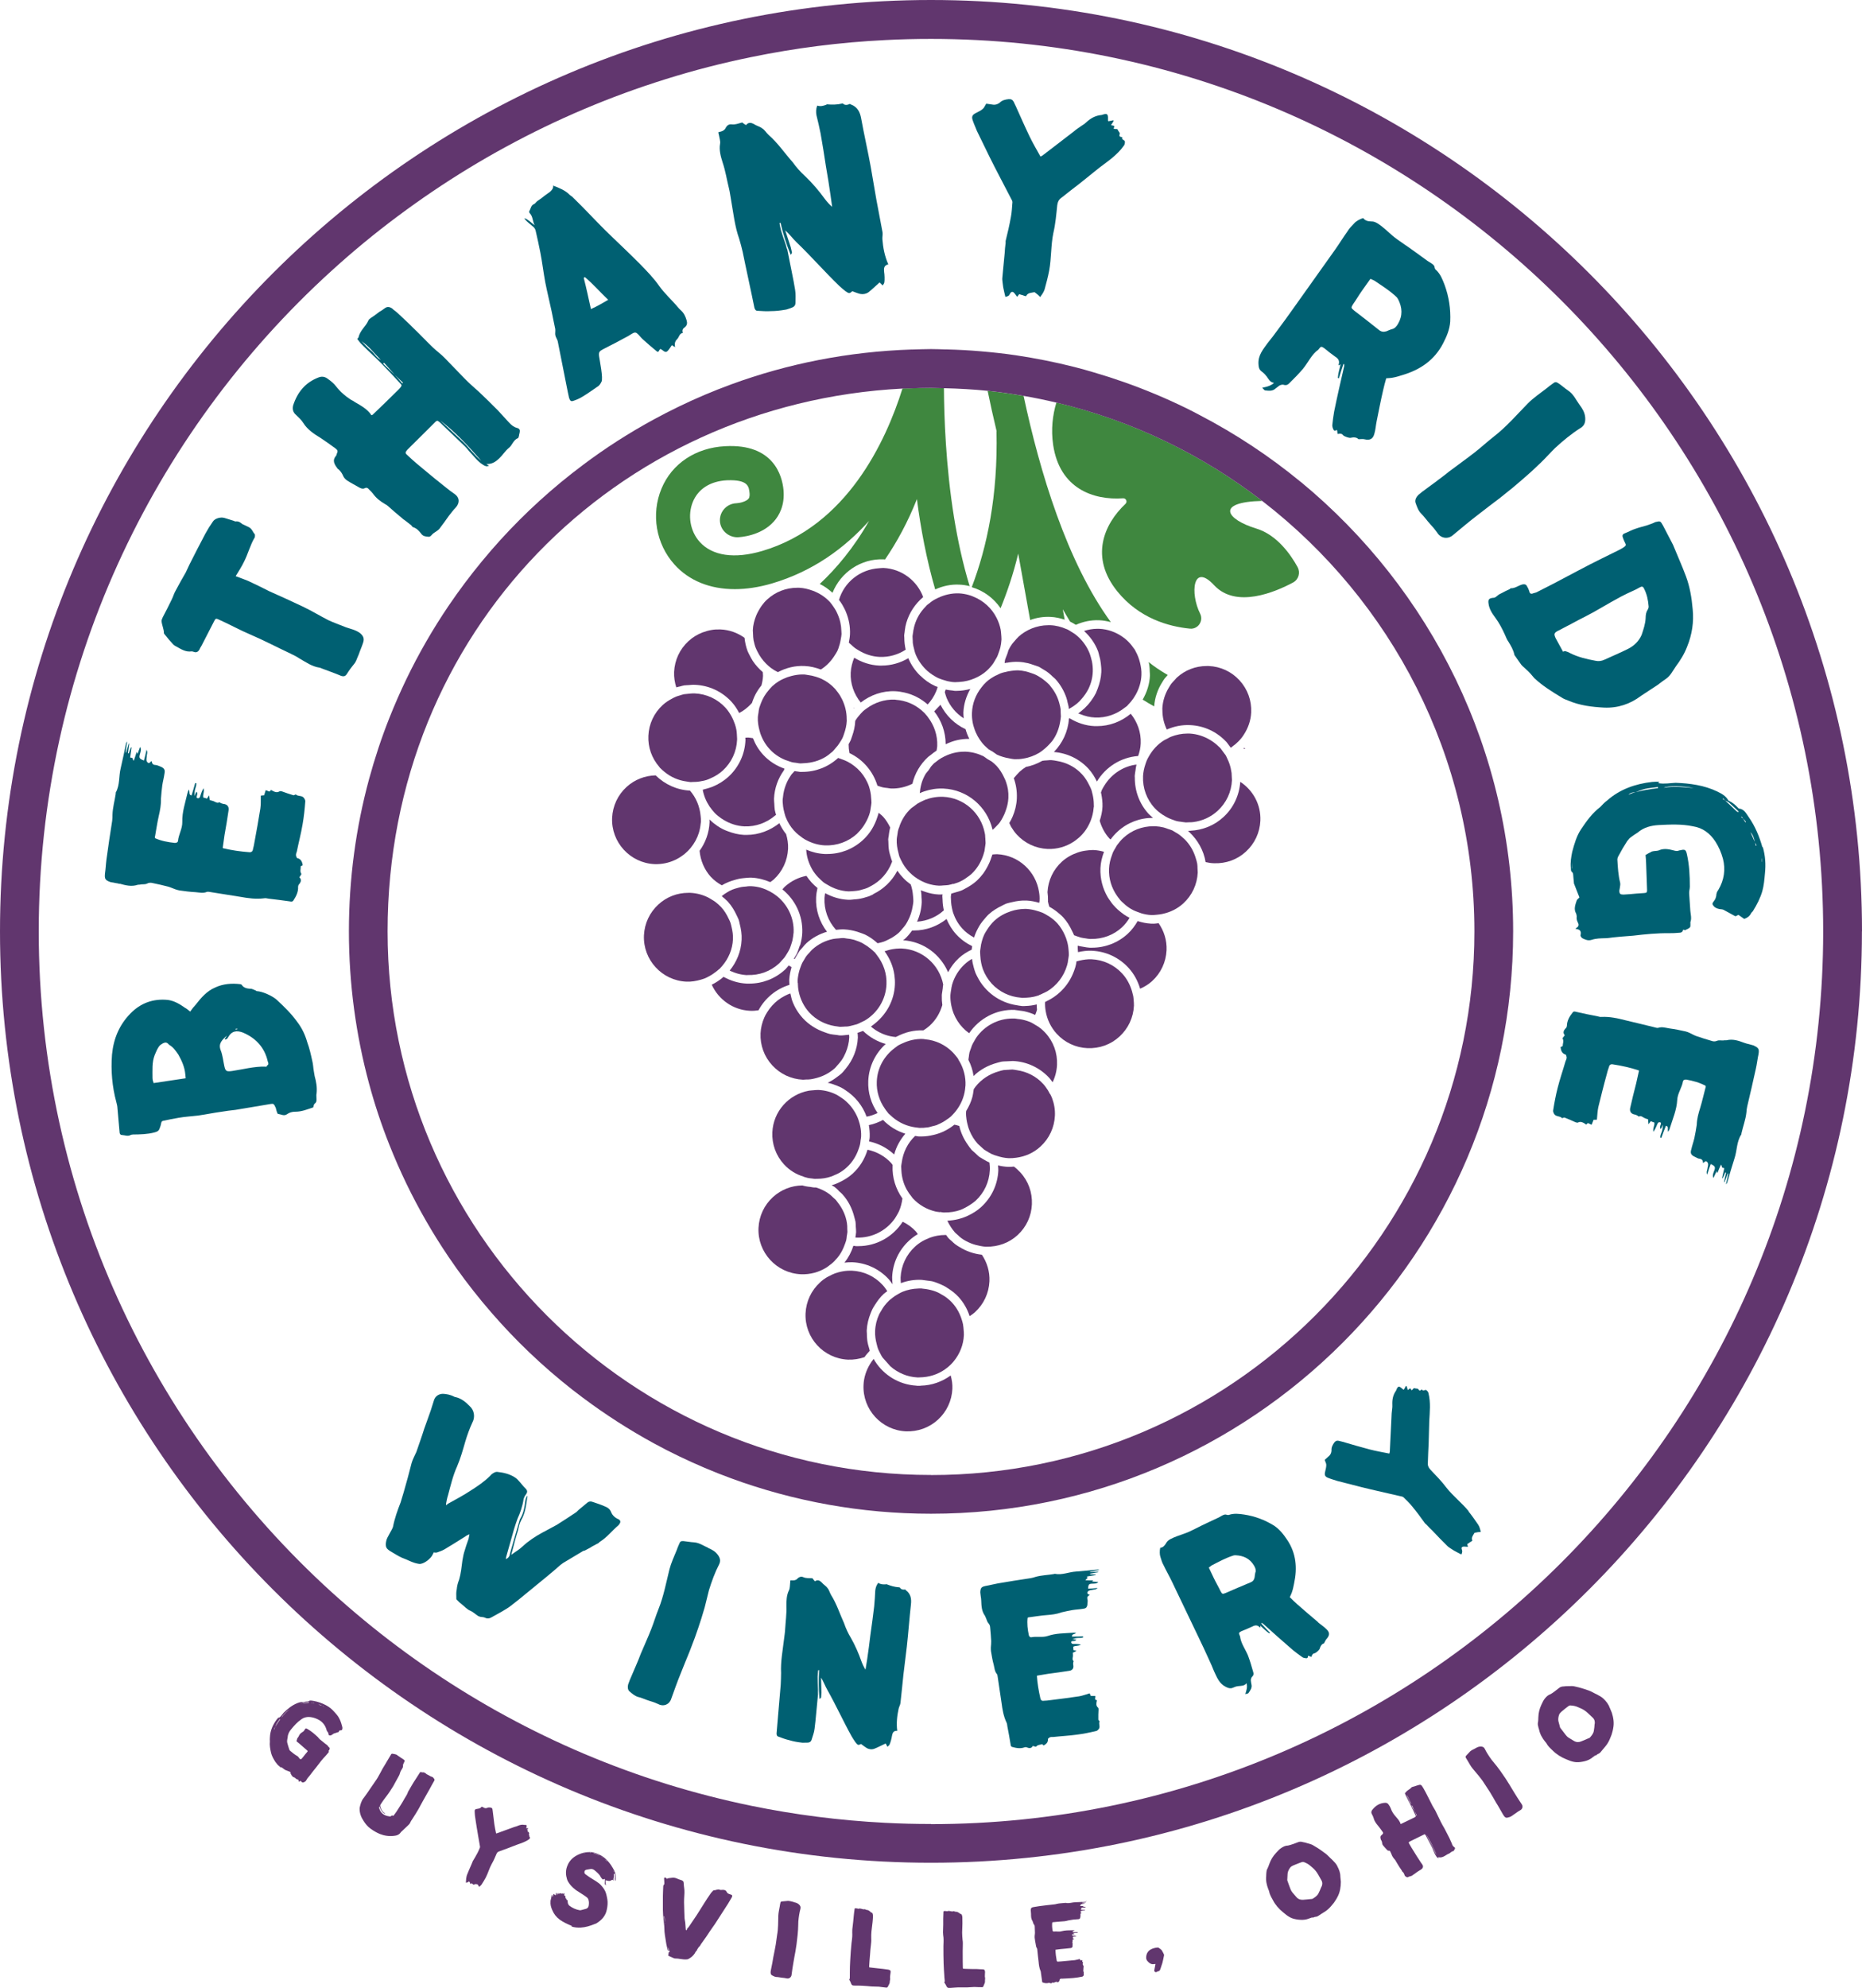 <?xml version="1.0" encoding="UTF-8"?><svg id="Layer_2" xmlns="http://www.w3.org/2000/svg" viewBox="0 0 255.67 272.87"><defs><style>.cls-1{fill:#61366e;}.cls-1,.cls-2,.cls-3{stroke-width:0px;}.cls-2{fill:#3f873f;}.cls-3{fill:#006072;}</style></defs><g id="Layer_1-2"><path class="cls-2" d="M178.18,77.85c-.92-1.68-2.81-4.44-5.69-5.31-4.1-1.25-5.7-3.64.82-3.79-8.23-6.35-17.82-11.02-28.26-13.5-.51,1.71-.76,3.66-.44,5.83.89,5.96,5.5,7.6,9.6,7.31.41-.03.63.48.33.76-2.99,2.82-4.91,7.33-1.12,12.02,3,3.71,7.08,4.83,9.97,5.11,1.11.11,1.9-1.06,1.4-2.05-1.4-2.8-1.02-7.07,1.92-3.91,3.01,3.24,8.39.94,10.84-.37.76-.41,1.03-1.35.62-2.11Z"/><path class="cls-2" d="M129.62,53.27c-.1,0-.21,0-.31,0-.15,0-.3,0-.45-.01-.34,0-.68-.03-1.03-.03-.97,0-1.93.04-2.9.07-.11,0-.22,0-.34,0-.22,0-.45,0-.67.02-2.31,7.35-7.69,18.89-19.26,22.3-3.81,1.12-6.85.68-8.59-1.25-1.31-1.46-1.69-3.67-.93-5.5.74-1.78,2.4-2.83,4.66-2.95,2.95-.12,3.03.87,3.12,1.76.05.55-.1.72-.15.78-.33.38-1.19.59-1.65.61-1.29.04-2.31,1.11-2.27,2.4s1.15,2.27,2.4,2.27c.32-.01,3.22-.15,5.02-2.18.71-.8,1.51-2.2,1.31-4.33-.18-1.91-1.34-6.36-8.01-5.99-4.04.21-7.31,2.38-8.74,5.82-1.46,3.51-.76,7.6,1.77,10.41,2.01,2.24,4.9,3.39,8.29,3.39,1.6,0,3.32-.26,5.1-.78,5.63-1.66,9.98-4.85,13.34-8.59-2.08,3.68-4.5,6.53-6.77,8.66.64.3,1.22.73,1.75,1.21,1.12-2.79,3.88-4.72,7.04-4.59.06,0,.11.02.17.02,1.63-2.38,3.13-5.13,4.38-8.29.52,4.03,1.32,8.3,2.51,12.4,1.01-.46,2.13-.72,3.31-.66.49.02.96.09,1.42.21-.96-3.16-1.65-6.41-2.14-9.42-1.15-7.11-1.37-13.89-1.39-17.8Z"/><path class="cls-2" d="M135.61,53.63c.37,1.8.78,3.67,1.24,5.58h-.02c.2,8.84-1.3,15.87-3.4,21.38,1.64.48,3.02,1.52,3.96,2.89.92-2.26,1.76-4.74,2.42-7.5l1.64,9.12c.89-.33,1.84-.48,2.82-.43.67.03,1.31.18,1.92.38l-.26-1.43c.33.58.67,1.14,1.01,1.7.27.12.52.28.78.44.99-.44,2.07-.68,3.22-.63.55.02,1.08.12,1.59.26-6.04-8.28-9.75-20.61-11.98-31.05-1.64-.28-3.29-.53-4.96-.7Z"/><path class="cls-2" d="M157.72,90.87c.04.16.08.32.1.49.04.27.04.55.05.82,0,.18.04.34.03.52-.05,1.19-.42,2.31-1,3.32.52.33,1.04.64,1.58.93.09-1.21.48-2.34,1.12-3.34.11-.17.2-.34.32-.49.12-.15.26-.29.39-.44.01-.01.02-.02.03-.04-.11-.06-.21-.13-.32-.19-.8-.47-1.57-1-2.31-1.59Z"/><path class="cls-3" d="M43.2,147.66c-.04-.23-.08-.42-.11-.65-.09-.5-.09-.94-.21-1.39-.19-.88-.39-1.76-.69-2.57-.3-1.06-.74-1.97-1.41-2.84-.78-1.09-1.79-2.07-2.79-3-.61-.53-1.9-1.13-2.74-1.18-.04,0-.05-.03-.09-.06-.17-.09-.38-.17-.6-.25-.44-.04-1.03-.02-1.37-.55,0-.04-.09-.06-.17-.09-1.18-.15-2.39-.06-3.49.46-1.1.47-1.9,1.37-2.64,2.33-.27.29-.53.61-.78.97-.28-.23-.47-.4-.69-.51-.72-.51-1.48-.97-2.37-1.09-2.02-.2-3.73.42-5.14,1.86-1.54,1.58-2.32,3.46-2.53,5.64-.17,2.21.02,4.4.59,6.51.09.3.15.61.16.88.11,1.05.17,2.11.28,3.16,0,.28.09.5.36.49.36.02.79.22,1.19-.01.07-.05.19-.03.31-.06.99-.01,1.98-.03,2.92-.28.38-.1.6-.18.73-.56.08-.21.16-.42.2-.67.04-.2.1-.33.25-.36.76-.17,1.45-.3,2.14-.42.88-.16,1.79-.2,2.68-.31,1.08-.15,2.15-.38,3.2-.52.62-.11,1.24-.18,1.94-.26,1.58-.28,3.16-.51,4.77-.8.42-.07.51-.05.7.39.1.14.11.38.19.6.07.15.11.38.18.36.41.05.81.33,1.2.07.39-.27.73-.37,1.2-.37.87,0,1.65-.33,2.44-.59.05-.17.08-.41.19-.51.32-.21.26-.52.25-.84,0-.2-.03-.39.02-.56.09-.85-.05-1.62-.27-2.41ZM21.1,148.66c-.08-.22-.15-.41-.16-.69.01-1.07-.1-2.16.31-3.19.17-.38.33-.81.59-1.17.13-.18.34-.3.52-.41.4-.19.57-.14.87.2.58.33.9.83,1.27,1.36.46.83.85,1.68.94,2.65.03.19.02.35.06.58-1.47.22-2.94.44-4.4.66ZM32.35,141.21l.23-.04s-.02.08-.02.12c-.08.01-.16-.01-.24,0,0-.04.03-.08.03-.08ZM36.56,146.41s-.08.01-.12-.02c-1.55-.04-3.1.39-4.61.61-.74.09-.87.03-1.03-.69s-.22-1.47-.5-2.17c-.37-.97.26-1.43.84-2.01-.06.09-.09.17-.15.27-.03.05-.1.14-.15.26.28.03.41-.15.47-.28.51-.92,1.22-.97,2.02-.67,1.8.75,3.02,2.08,3.44,3.99.06.11.09.26.07.38-.06.09-.2.19-.26.32Z"/><path class="cls-3" d="M16.41,121.28c.83.23,1.63.45,2.5.16.08-.03.26,0,.42-.05.27-.04.6.01.84-.11.28-.15.55-.15.84-.07.73.14,1.39.31,2.08.48.29.08.64.24.97.36.18.06.4.13.58.16.7.1,1.44.2,2.22.24.52.04,1.03.18,1.55-.04.16-.05.34.01.52.03,1.36.23,2.72.42,4.08.65,1.06.19,2.13.34,3.25.2.19-.05.41.02.63.05.93.1,1.92.24,2.88.37.19.03.36.09.51-.11.38-.59.69-1.18.65-1.9.02-.11.03-.22.12-.32.27-.3.4-.66.06-.97.11-.21.32-.41.26-.49-.22-.33-.05-.68-.08-1.03.08-.06.2-.08.28-.15-.08-.46-.25-.86-.76-.97-.07-.01-.15-.25-.17-.36-.01-.19.06-.41.12-.55.25-1.24.58-2.48.79-3.73.18-1.03.29-2.07.37-3.15.01-.11-.07-.31-.17-.44-.28-.42-.8-.19-1.13-.5-.03-.04-.25.15-.35.1-.54-.15-1.01-.33-1.55-.52-.11-.02-.25-.07-.34-.01-.37.25-.76.05-1.18-.2-.18.46-.46.05-.72.05-.07.25-.15.51-.21.69-.19.01-.34.03-.46.05-.01.64.02,1.21-.06,1.76-.25,1.51-.5,3.01-.79,4.52-.06.41-.14.73-.23,1.1-.04.3-.25.42-.54.38-1.19-.09-2.37-.26-3.5-.53-.07-.01-.11-.05-.11-.05.09-.63.17-1.18.25-1.77.2-1.14.4-2.28.56-3.42.07-.51-.22-.82-.74-.86-.11-.02-.25-.07-.36-.12-.07-.05-.17-.14-.17-.1-.25.15-.45.01-.67-.09-.17-.1-.43-.14-.65-.21,0-.23-.06-.38-.09-.65-.14.21-.2.31-.29.45-.18-.06-.36-.13-.51-.15-.09-.43.19-.8.03-1.28-.11.21-.16.32-.21.42-.11.25-.18.5-.25.72-.07.21-.23.3-.44.2-.15-.25.23-.57-.07-.87-.11.21-.17.39-.24.61-.03-.34-.02-.64.06-.93.08-.29.19-.54.16-.84-.07-.01-.11-.02-.15-.02-.15.54-.31,1.12-.5,1.7-.44-.06-.2-.48-.37-.81-.11.25-.16.35-.19.5-.3,1.31-.75,2.6-.71,3.96.02.91-.5,1.7-.59,2.59-.03.22-.23.27-.42.28-.96-.1-1.88-.27-2.73-.65-.02-.12-.05-.19,0-.26.17-.92.3-1.88.51-2.79.18-.77.33-1.57.3-2.37.05-.63.1-1.23.18-1.82.08-.55.23-1.06.3-1.61.1-.47.02-.71-.43-.93-.28-.11-.6-.27-.83-.27-.37-.01-.45-.25-.49-.52-.08.02-.11.02-.12.06-.14.17-.26.27-.43.13-.1-.09-.19-.25-.17-.4-.01-.19.05-.37.05-.6.03-.22.14-.43-.04-.76-.12.58-.23,1.06-.36,1.49-.6-.24-.7-.36-.55-.87.08-.33.24-.64.03-1.01-.12.32-.24.64-.36.96-.03-.08-.06-.12-.11-.28-.14.47-.27.83-.39,1.19t-.07-.01c-.06-.12-.08-.2-.11-.32-.1-.05-.18-.06-.33-.08.06-.41.13-.89.19-1.37-.04,0-.03-.04-.07-.05-.11.28-.23.57-.31.86-.04,0-.07-.05-.11-.05.06-.44.12-.89.18-1.29t-.07-.01c-.13.4-.23.8-.36,1.23-.04,0-.07-.01-.07-.01.07-.48.14-.96.21-1.51-.1.14-.14.17-.15.24-.24,1.13-.47,2.3-.75,3.47-.26,1.05-.09,2.24-.65,3.26-.05.07-.01.11-.02.19-.14.96-.42,1.9-.45,2.91,0,.26,0,.53-.04.82-.29,1.77-.54,3.54-.78,5.27-.09.67-.11,1.3-.21,2-.06.67.03.87.71,1.12.21.07.44.06.7.14.22.03.41.06.62.13Z"/><path class="cls-3" d="M47.46,86.08c-.79-.33-1.58-.59-2.35-.95-1.2-.61-2.31-1.3-3.56-1.89-1.51-.72-3.04-1.41-4.57-2.09-.47-.22-.96-.5-1.5-.75-.44-.21-.91-.43-1.41-.67-.52-.2-1.08-.43-1.71-.65.44-.74.84-1.33,1.14-1.97.55-1.06.84-2.28,1.47-3.34.03-.07.05-.1.03-.15,0-.08.03-.23-.02-.3-.27-.29-.38-.76-.82-.97-.3-.15-.57-.27-.88-.42-.27-.21-.47-.39-.86-.37-.1.04-.23-.03-.33-.08-.4-.11-.86-.28-1.26-.39-.5-.16-1.3.04-1.59.48-.37.52-.73,1.1-1.05,1.69-.74,1.38-1.44,2.78-2.15,4.17-.19.41-.37.77-.54,1.15-.47.81-.93,1.62-1.38,2.48-.21.35-.32.76-.51,1.16-.4.84-.83,1.67-1.26,2.49-.08.17-.19.4-.16.59.06.56.32,1.06.32,1.59,0,.08.09.16.14.23.36.46.73.89,1.14,1.33.08.08.2.18.34.24.69.37,1.33.84,2.18.71.08,0,.24.03.34.08.32.11.55-.03.71-.28.08-.17.19-.41.32-.59.54-1.06,1.11-2.15,1.67-3.25.26-.54.29-.52.86-.25,1.43.64,2.76,1.39,4.17,1.98,1.88.81,3.63,1.73,5.48,2.6.44.21.87.42,1.25.68.88.5,1.7,1.1,2.74,1.26.12.01.25.08.32.11.91.35,1.8.65,2.69,1.03.28.09.5.07.7-.17.1-.12.18-.29.29-.44.27-.41.57-.76.89-1.18.08-.17.18-.29.23-.47.11-.24.19-.49.29-.69.19-.57.43-1.07.6-1.61.19-.57.03-.93-.41-1.31-.61-.45-1.3-.58-1.97-.81Z"/><path class="cls-3" d="M55.37,71.26c.05.05.13.08.19.13.29.23.62.49.89.69.11.1.16.26.29.28.51.17.8.51,1.1.9.24.34.61.38.9.4.34.07.47-.17.65-.36.08-.08.21-.16.34-.25.16-.11.39-.25.57-.43.46-.59.9-1.21,1.33-1.82.33-.4.61-.81.98-1.18.51-.59.52-1.3-.15-1.79-.4-.28-.86-.61-1.23-.92-.99-.79-1.96-1.56-2.9-2.36-.78-.64-1.59-1.31-2.31-2-.43-.36-.41-.44-.07-.84.05-.06.1-.11.16-.16,1.24-1.24,2.47-2.43,3.73-3.7.05-.05.1-.05.21-.11.13.07.27.15.4.28,1.13,1.08,2.24,2.14,3.36,3.22.22.21.41.44.57.65.65.67,1.14,1.4,1.91,1.88.35.23.51.28.87.16-.11-.05-.16-.1-.38-.25.82.06,1.34-.37,1.75-.75.49-.46.82-1.02,1.31-1.43.52-.38.63-1.15,1.31-1.37.02-.03.05-.16.1-.27.02-.13.05-.32.1-.48.07-.34.01-.55-.36-.65-.42-.1-.77-.38-1.1-.74-.51-.54-1-1.11-1.54-1.68-.86-.88-1.75-1.73-2.61-2.55-.67-.59-1.37-1.21-1.97-1.83-.89-.9-1.76-1.83-2.67-2.76-.49-.52-1.13-.97-1.67-1.49-.91-.87-1.75-1.78-2.67-2.65-.73-.75-1.48-1.41-2.18-2.08-.24-.23-.51-.38-.75-.62-.35-.23-.67-.28-1.03,0-.23.19-.47.33-.7.46-.39.3-.78.6-1.17.84-.15.11-.31.22-.36.38-.35.8-1.13,1.34-1.34,2.27-.02.08-.1.16-.18.24.22.26.38.52.57.7.92.93,1.89,1.8,2.78,2.7s1.73,1.81,2.56,2.71c.24.23.22.31-.04.63-.08.08-.15.16-.23.24-1.16,1.16-2.34,2.29-3.53,3.43-.03.03-.08.03-.16.06-.54-.83-1.42-1.31-2.25-1.79-.19-.13-.37-.25-.56-.33-.8-.51-1.47-1.1-2.07-1.87-.27-.36-.68-.7-1.08-.98-.38-.31-.8-.4-1.27-.23-1.85.7-2.93,2.04-3.52,3.85-.12.5-.03.95.4,1.31.35.33.76.72,1,1.11.57.91,1.46,1.5,2.37,2.05.69.46,1.37.94,2.06,1.45.35.28.3.39.15.76-.02.13-.07.24-.18.35-.38.51-.19,1,.25,1.57.03.08.11.15.22.21.27.26.46.54.6.88.11.26.33.47.54.62.51.33,1.1.63,1.63.94.24.13.48.25.74.14.31-.17.47-.06.66.17.19.18.35.33.51.54.44.62,1.03,1.08,1.69,1.46.11.05.24.13.35.23.7.62,1.4,1.23,2.12,1.82ZM66.1,63.26c-1.05-.85-1.78-1.96-2.75-2.83-.97-.93-1.94-1.8-2.91-2.73,2.12,1.61,3.91,3.57,5.66,5.56ZM50.94,48.12c-.46-.39-.89-.85-1.29-1.29,1.02.71,1.78,1.7,2.64,2.57-.61-.28-.86-.88-1.35-1.29ZM54.2,51.44c-.54-.51-1.05-1-1.59-1.52.05-.05.08-.08.13-.13.49.57.97,1.08,1.46,1.65.35.33.76.72,1.13,1.08-.03.03-.05.05-.1.11-.33-.41-.7-.83-1.03-1.19Z"/><path class="cls-3" d="M72.29,30.33c.24.21.5.45.79.68.27.19.45.44.49.75.21.94.44,1.92.62,2.88.27,1.38.43,2.77.68,4.11.27,1.38.6,2.68.88,4.01.17.79.31,1.61.49,2.4.03.28-.03.57,0,.8.06.35.28.61.34.87.22,1.2.5,2.44.72,3.63.14.65.69,3.57.84,4.16.15.43.28.52.66.37.4-.13.84-.33,1.22-.57.64-.38,1.31-.87,1.96-1.31.26-.14.44-.36.6-.7.29-.41-.27-3.11-.32-3.51-.07-.6.05-.7.57-.98,1.17-.58,2.32-1.2,3.43-1.8.2-.11.38-.25.64-.39s.45-.11.64.08c.24.21.43.49.69.73.65.58,1.3,1.16,1.96,1.69.07.05.12.06.2.06.06-.12.19-.27.25-.39.37.06.62.6.98.32.23-.21.4-.51.64-.85.09.08.2.14.44.27-.13-.56.04-.87.32-1.14.24-.26.25-.72.75-.82-.14-.35-.02-.58.29-.79.29-.24.33-.56.22-.92-.15-.51-.36-.99-.77-1.36-.24-.21-.46-.47-.7-.76-.74-.83-1.6-1.64-2.26-2.55-.77-1.11-1.69-2.05-2.64-3.03-1.58-1.6-3.24-3.13-4.85-4.71-1.46-1.46-2.87-2.99-4.36-4.43-.12-.15-.29-.23-.45-.36-.65-.67-1.44-.96-2.3-1.3.05.4-.2.65-.43.86-.21.16-.46.33-.7.5-.32.26-.68.54-1.06.78-.18.14-.28.36-.46.41-.41.18-.4.6-.61.92-.05.07-.03.27.04.31.46.47.38,1.11.68,1.67-.5-.37-.84-.78-1.41-.98.09.17.14.26.28.36ZM80.32,38.04c1.16.98,2.08,2.06,3.19,3.11-.8.47-1.51.89-2.37,1.27-.34-1.51-.62-2.88-.99-4.29.03-.02.13-.07.16-.09Z"/><path class="cls-3" d="M108.56,42.28c.43-.12.66-.31.67-.73,0-.61.05-1.18-.06-1.81-.16-1.11-.85-4.31-1.05-5.41-.08-.21-.16-.46-.2-.68-.23-.64-.47-1.35-.67-2-.1-.36-.17-.73-.22-1.02.04,0,.07-.05.14-.06.34,1.49.8,2.96,1.4,4.4.09-.13.19-.22.17-.33-.05-.26-.12-.47-.17-.73-.25-.75-.5-1.54-.75-2.29.58.5,1.04,1.14,1.54,1.62,1.97,1.88,3.97,4.17,5.9,6.02.27.25.54.47.85.72.48.33.55.32.91-.01.36.12.73.29,1.09.37.39.08.8,0,1.1-.2.53-.4,1.01-.9,1.57-1.38.09.1.23.23.42.42.12-.17.21-.3.23-.42.06-.31.03-1.1-.03-1.43-.05-.48-.05-.9.57-1.05-.5-1.12-.72-2.29-.81-3.45-.02-.34.07-.65.02-.95-.27-1.5-.58-3-.85-4.5-.26-1.47-.5-2.97-.77-4.48-.37-2.05-.94-4.56-1.31-6.62-.16-.92-.52-1.61-1.41-1.94-.08-.02-.12-.05-.13-.09q-.45.23-.78.1c-.09-.06-.22-.19-.29-.14-.73.17-1.37.17-2.1.11-.03,0-.07.05-.1.06-.39.15-.79.26-1.23.11-.18.49-.18.9-.1,1.34.16.65.43,1.78.56,2.47.27,1.5.5,2.97.73,4.49.24,1.32.44,2.65.63,3.94.07.56.16,1.11.23,1.66-.36-.31-.69-.67-.99-1.07-.8-1.1-1.72-2.19-2.72-3.14-.63-.57-1.21-1.22-1.71-1.92-1.1-1.24-2.03-2.63-3.29-3.73-.32-.28-.54-.7-.88-.9-.35-.28-.78-.35-1.13-.59-.42-.23-.77-.28-1.11.13-.22-.15-.38-.23-.52-.36-.47.12-.93.32-1.43.26-.35-.05-.62.11-.8.41-.13.33-.37.48-.69.58-.11.02-.22.04-.36.1.07.36.16.65.21.98.04.22.07.4.03.6-.15.86.09,1.73.35,2.55.4,1.18.58,2.39.87,3.55.14.54.2,1.14.3,1.65.32,1.8.5,3.58,1.11,5.29.18.57.34,1.23.48,1.81.37,1.86,1.24,5.8,1.61,7.66.08.25.19.42.45.41.61.04,1.23.08,1.86.04.61,0,1.23-.07,1.86-.18.3-.02.58-.18.83-.23Z"/><path class="cls-3" d="M154.07,19.06c.16-.39-.32-.16-.36-.43.01-.11.05-.33.05-.37-.16-.21-.25-.37-.34-.54-.11-.02-.3,0-.49-.03.02-.15.03-.26.09-.4-.18-.06-.29-.08-.47-.11.15-.24.28-.41.35-.59,0-.04.01-.07-.03-.08-.23.04-.46.09-.66.13-.03-.04-.07-.05-.07-.05-.01-.19,0-.3,0-.49-.02-.42-.16-.51-.54-.42-.12.02-.24.08-.32.1-.87.07-1.54.46-2.14,1.02-.17.16-.34.29-.55.41-.37.25-.79.53-1.13.82-1.39,1.05-2.79,2.17-4.18,3.21-.09.1-.25.15-.41.25-.54-.98-1.06-1.84-1.52-2.81-.64-1.33-1.24-2.7-1.87-4.1-.09-.16-.17-.36-.29-.61-.15-.28-.36-.39-.7-.36-.46.05-.89.14-1.24.5-.29.22-.64.32-1.05.23-.26-.04-.55-.08-.78-.11-.19.28-.27.56-.48.72-.26.23-.58.37-.86.52-.61.29-.72.54-.47,1.18.16.47.37.88.53,1.32.59,1.17,1.16,2.42,1.75,3.59.94,1.9,1.95,3.77,2.93,5.68.09.16.18.33.2.48-.06.67-.08,1.38-.21,2.04-.2,1.14-.46,2.23-.73,3.32-.01.07.01.19,0,.27-.07.48-.1.96-.13,1.41-.07.71-.13,1.39-.2,2.08-.04.43-.09.87-.12,1.29-.03.22.02.42.03.61.04.23.05.46.09.69.09.43.18.85.3,1.32.07-.02.11-.03.16-.05.29-.08.33-.12.46-.36.2-.39.43-.36.68-.02.1.13.19.25.32.42.14-.21.23-.3.28-.37.18.06.32.12.47.14.14.06.28.12.47.14.22-.5.74-.46,1.17-.55.3.23.54.41.77.67.24-.34.47-.65.6-1.04.23-.83.47-1.74.63-2.58.32-1.72.22-3.47.58-5.19.29-1.24.4-2.54.53-3.8.07-.48.22-.79.64-1.07.81-.64,1.61-1.28,2.45-1.91.89-.74,1.82-1.44,2.71-2.18,1.18-.89,2.43-1.73,3.31-2.96.13-.13.21-.42.17-.65-.02-.12-.41-.29-.4-.36Z"/><path class="cls-3" d="M173.9,51.63c.28.38.46.83,1.03.92-.19.19-.4.3-.61.39-.3.13-.63.2-1.01.28.19.18.3.35.38.36.52.05,1.04.15,1.48-.28.04-.04.1-.07.15-.11.12-.09.23-.19.35-.27.15-.08.38-.15.54-.12.37.13.62.03.87-.25.62-.61,1.26-1.25,1.84-1.94.71-.87,1.17-1.96,2.1-2.62.02-.03.04-.06.07-.09.26-.36.36-.38.73-.12.49.4.99.8,1.5,1.16.45.27.66.61.48,1.12,0,0,.04.07.07.1.05-.06.12-.1.21-.17-.15.67-.35,1.26-.38,1.88.03.02.08.01.14.06.21-.68.39-1.32.63-1.98.03.02.06.05.11.03-.02.08,0,.19-.01.27-.48,2.08-.96,4.17-1.38,6.24-.11.61-.19,1.24-.25,1.83-.02.17.04.4.13.59.1.25.25.23.47.11,0,0,.03.02.06.04.03.15.03.34.06.5.47-.08.58-.04.78.19.16.16.78.37.99.34.44-.1.84-.09,1.1.19.32,0,.58-.05.78,0,.78.19,1.2-.01,1.4-.74.17-.56.2-1.18.32-1.74.29-1.44.56-2.84.89-4.26.12-.55.27-1.09.42-1.62.34-.03.66-.03,1-.11.41-.07.84-.22,1.25-.34,2.44-.73,4.38-2.05,5.57-4.36.48-.93.89-1.88.97-2.97.08-1.72-.18-3.42-.77-5.03-.29-.75-.57-1.51-1.21-2.09-.09-.06-.14-.19-.16-.29-.02-.29-.2-.42-.42-.57-.18-.13-.38-.23-.57-.36-1.09-.78-2.16-1.59-3.28-2.34-.51-.37-1.08-.73-1.56-1.15-.65-.56-1.24-1.16-1.99-1.64-.29-.17-.53-.29-.9-.28-.4-.01-.81-.08-1.09-.46-.46.13-1,.43-1.26.75-.34.35-.66.67-.91,1.09-.59.82-1.09,1.65-1.67,2.47-1.92,2.7-3.85,5.41-5.77,8.11-.73,1.03-1.45,2.03-2.19,3.01-.43.61-.87,1.16-1.32,1.72-.63.88-1.32,1.67-1.26,2.86.02.42.07.74.38,1,.27.2.52.42.7.68ZM185.79,41.75c.45-.64.82-1.29,1.28-1.93.35-.49.71-1,1.1-1.55.24.12.43.17.55.25,1.05.71,2.16,1.4,3.08,2.29.07.1.14.19.18.27.57,1.13.64,2.24-.02,3.37-.21.36-.45.64-.84.73-.28.07-.5.19-.75.29-.41.12-.73.07-1.05-.2-1.14-.9-2.25-1.79-3.38-2.64-.46-.38-.44-.41-.15-.88Z"/><path class="cls-3" d="M197.37,65.96c-.68.52-1.39,1-2.07,1.52-.17.14-.34.28-.55.45-.29.29-.49.7-.39,1.05.17.49.37,1.09.74,1.47.46.44.83,1,1.29,1.5.34.35.64.72.95,1.15.46.78,1.47.96,2.17.34.54-.45,1.12-.93,1.69-1.4,1.06-.88,2.2-1.73,3.29-2.58.48-.35.91-.71,1.4-1.06.63-.52,1.29-1.02,1.89-1.52.83-.69,1.67-1.43,2.45-2.12.47-.43.93-.87,1.36-1.28.7-.68,1.32-1.39,1.96-2.01,1.1-1.01,2.25-1.96,3.49-2.74.54-.34.68-.81.62-1.48-.07-.67-.39-1.17-.77-1.69-.49-.66-.81-1.45-1.56-1.95-.42-.28-.84-.66-1.29-.97-.35-.24-.5-.26-.82,0-.34.23-.6.45-.89.68-.88.68-1.79,1.29-2.55,2.06-1.55,1.58-2.95,3.22-4.69,4.56-.91.71-1.73,1.48-2.61,2.16-1.12.87-2.31,1.72-3.47,2.59-.52.43-1.06.83-1.63,1.25Z"/><path class="cls-3" d="M215.32,96.15c1.63.69,3.27.88,4.95.97,1.88.08,3.58-.49,5.08-1.63.72-.49,1.52-.98,2.27-1.49.4-.3.79-.61,1.2-.88.58-.43.87-1.05,1.29-1.66.61-.81,1.18-1.73,1.55-2.71.68-1.66.94-3.42.76-5.14-.13-1.54-.39-3.1-.93-4.53-.52-1.4-1.15-2.79-1.77-4.31-.42-.83-.91-1.72-1.38-2.65-.36-.61-.33-.63-1.03-.47-.1.05-.24.11-.37.17-.32.11-.56.21-.84.3-.51.15-1.06.28-1.55.46-.51.15-.92.42-1.41.6-.29.09-.41.27-.33.52.06.22.18.49.29.73.2.36.2.44-.14.68-.26.16-.51.32-.78.44-.76.39-1.51.73-2.27,1.12-1,.5-2.07,1.03-3.09,1.58-1.16.61-2.31,1.22-3.5,1.85-.76.39-1.56.8-2.33,1.19-.17.08-.37.09-.57.18-.25.07-.4-.06-.44-.33-.08-.25-.17-.46-.31-.68-.11-.24-.3-.31-.61-.25-.55.13-1.02.55-1.6.53-.05-.02-.12.1-.19.13-.37.17-.71.33-1.07.53-.17.08-.41.19-.58.35-.24.19-.35.32-.68.31-.5.07-.63.25-.55.78.09.74.5,1.37.94,1.95.54.74.95,1.53,1.32,2.35.14.3.26.66.47.93.35.58.68,1.12.82,1.8.03.07.06.14.12.19.25.38.57.8.83,1.18.1.12.24.26.37.36.23.23.49.43.73.69.23.22.45.53.69.79,1.15,1.07,2.45,1.87,3.76,2.66.24.17.59.3.89.41ZM213.97,86.56c.59-.31,1.19-.63,1.85-.97,1.31-.72,2.66-1.34,3.98-2.14.9-.54,1.85-1.05,2.77-1.56.56-.3,1.17-.58,1.74-.84.27-.13.51-.23.8-.41.32-.19.49-.18.64.16.39.77.56,1.59.62,2.42.03.15-.06.32-.12.46-.25.36-.28.74-.29,1.16-.04.8-.29,1.52-.55,2.3-.38.87-1.04,1.5-1.87,1.92-1.03.52-2.17.99-3.25,1.49-.37.17-.79.24-1.21.14-1.21-.22-2.4-.5-3.51-1.06-.21-.11-.43-.21-.66-.27-.08,0-.19.04-.29.09-.33-.63-.69-1.24-1.02-1.87-.26-.58-.21-.72.35-1.02Z"/><path class="cls-3" d="M241.99,116.27c-.41-1.46-.99-2.86-1.87-4.12-.34-.45-.59-1.1-1.35-1.18-.08-.03-.12-.1-.16-.14-.33-.34-.66-.64-1.1-.86-.08-.03-.16-.06-.2-.13-.36-.64-.95-.92-1.5-1.2-1.81-.87-3.78-1.13-5.73-1.2-.75.03-1.52.19-2.35.05,0,0,0-.04-.04-.03.03-.04.03-.08.21-.17-.41,0-.75,0-1.05.03-2.29.26-4.43,1-6.19,2.56-.35.26-.62.55-.93.88-1.08.82-1.87,1.91-2.62,3.03-.62.92-.93,2-1.23,3.12-.15.73-.27,1.45-.19,2.23.02.18,0,.45.13.51.2.17.18.32.2.5.01.11.02.22.03.37.02.26.05.48.07.74.25.65.5,1.3.75,1.91-.13.16-.31.26-.37.41-.2.62-.44,1.2-.08,1.81.05.11.06.26.08.4-.05.27.02.56.15.81.14.25.16.47-.08.68-.07,0-.11.09-.24.21.64.05.82.33.69.87-.03.12.15.36.27.42.39.19.78.37,1.26.21.65-.21,1.25-.2,1.85-.22.37,0,.71-.07,1.08-.11.3-.03.67-.07,1-.1.59-.06,1.19-.08,1.78-.14,1.67-.2,3.3-.36,4.95-.34.45,0,.9-.01,1.34-.06.26.01.52-.09.56-.43.12.02.23.09.27.08.21-.13.5-.2.67-.4.1-.12.04-.38.06-.57,0-.04,0-.07-.01-.11.21-.54.04-1.09,0-1.57-.04-.78-.12-1.56-.16-2.38-.03-.29.09-.64.09-.94,0-1.54-.07-2.99-.4-4.45-.14-.62-.26-.72-.92-.55-.03,0-.07,0-.11.01-.29.14-.51.09-.82,0-.62-.16-1.26-.29-1.91-.04-.25.14-.59.1-.88.16-.11.01-.26.06-.36.15-.25.1-.43.23-.68.37.03.37.08.82.08,1.19.04,1.19.09,2.43.13,3.62,0,.34-.07.38-.41.41-.37.04-.67.03-1.04.07-.56.05-1.19.12-1.78.14-.45,0-.57-.09-.58-.54.02-.15.05-.27.07-.38.02-.23.1-.46.04-.72-.25-.99-.32-2.07-.38-3.15-.01-.15.07-.38.17-.54.35-.67.73-1.31,1.19-2.03.14-.13.23-.32.41-.45.35-.26.66-.48,1.02-.7.83-.72,1.85-.97,2.86-1.03,1.6-.08,3.17-.16,4.74.17,1.33.21,2.3.94,3.05,2.06.48.74.82,1.53,1.06,2.4.37,1.46.17,2.9-.63,4.26-.17.2-.29.51-.29.81-.05.27-.14.5-.3.7-.3.37-.29.48.04.82.16.13.36.23.59.28.16.06.45.03.65.12.52.29,1.07.57,1.63.89.11,0,.25-.1.43-.19.28.2.56.4.8.56.4-.15.72-.33.94-.77.06-.12.17-.2.24-.28.55-.88,1.02-1.79,1.3-2.75.22-.77.29-1.6.36-2.39.14-1.29.06-2.48-.29-3.68ZM215.83,119.18c0-.3.02-.6-.01-.86.03.26.06.55.05.86h-.04ZM226.12,108.39c-.52.09-1.03.21-1.54.34-.33.07-.69.21-.98.36.23-.28.6-.36.98-.36.4-.15.83-.34,1.3-.46.55-.13,1.15-.15,1.77-.25,0,.03,0,.07.02.15-.52.05-1.04.14-1.55.23ZM228.45,108.12c.57-.32,2.67-.26,4.12.04-1.4-.12-2.72-.29-4.12-.04ZM238.67,111.46s-.16-.06-.2-.09c-.58-.54-1.08-1.05-1.61-1.52-.12-.06-.2-.13-.32-.19,0-.04.03-.04.07-.08.08.1.16.17.25.27.2.13.43.18.6.35.45.41.86.78,1.28,1.19-.03.04-.07.05-.07.08ZM239.67,112.9c-.09-.18-.22-.35-.32-.53-.08-.1-.17-.17-.29-.24.07,0,.07-.04.11-.05.08.1.13.17.18.28.13.14.29.27.38.45-.04,0-.07.05-.07.08ZM240.36,114.22c.35.36.48.83.6,1.32-.22-.42-.38-.87-.6-1.32ZM241.07,116.06c-.01-.13-.05-.27-.07-.43.05.14.14.28.19.42-.04,0-.07,0-.11.01ZM241.88,118.27c.02-.15.01-.26,0-.41h.04c.01.15-.01.26,0,.41h-.04Z"/><path class="cls-3" d="M240.83,143.5c-.21-.08-.43-.1-.68-.19-.22-.05-.4-.09-.61-.17-.81-.3-1.59-.58-2.48-.36-.08.02-.26-.02-.42.02-.27.02-.6-.06-.85.04-.29.13-.56.11-.84,0-.72-.2-1.36-.42-2.03-.64-.28-.1-.62-.29-.93-.44-.17-.08-.38-.16-.56-.2-.69-.15-1.42-.31-2.2-.41-.52-.08-1.01-.26-1.55-.08-.16.04-.33-.04-.52-.08-1.34-.34-2.68-.64-4.02-.97-1.05-.27-2.1-.5-3.22-.45-.2.03-.41-.05-.63-.1-.92-.16-1.9-.38-2.84-.59-.18-.04-.36-.12-.51.08-.43.55-.78,1.12-.79,1.85-.02.11-.05.22-.15.31-.29.28-.45.63-.14.96-.12.2-.35.38-.29.47.19.35,0,.69,0,1.03-.09.06-.2.07-.29.13.05.47.18.88.69,1.03.07.02.13.26.15.38,0,.19-.09.4-.16.54-.35,1.22-.77,2.42-1.08,3.65-.26,1.01-.45,2.04-.62,3.11-.02.11.05.32.13.45.25.44.78.25,1.09.59.03.05.26-.13.36-.07.53.2.98.41,1.5.64.11.02.24.09.33.04.39-.22.76.02,1.16.29.21-.45.46-.01.72,0,.09-.25.19-.49.26-.67.19,0,.34,0,.46-.01.06-.63.08-1.2.2-1.75.37-1.48.73-2.97,1.14-4.44.09-.4.2-.72.32-1.07.06-.29.28-.4.57-.33,1.18.18,2.35.44,3.45.8.07.02.1.06.1.06-.14.62-.26,1.16-.39,1.75-.29,1.12-.57,2.24-.82,3.37-.11.51.16.84.68.91.11.02.24.09.34.15.07.05.16.15.17.11.26-.13.45.02.65.14.16.11.42.17.63.26-.01.23.03.39.04.66.16-.19.22-.29.32-.42.17.08.35.15.49.19.06.43-.25.79-.13,1.27.12-.2.18-.3.24-.4.13-.24.22-.49.31-.69.09-.21.26-.29.46-.17.13.26-.28.55,0,.88.12-.2.2-.38.28-.59,0,.34-.03.64-.13.93-.1.28-.23.52-.22.83.07.02.11.02.15.03.19-.53.4-1.1.63-1.65.44.1.16.49.31.83.13-.24.19-.34.22-.49.4-1.28.95-2.54,1.02-3.89.05-.91.63-1.65.79-2.54.05-.22.25-.25.44-.25.95.17,1.85.41,2.67.86.01.12.03.2-.02.26-.24.9-.45,1.85-.72,2.74-.24.75-.46,1.54-.48,2.34-.1.63-.19,1.22-.32,1.8-.12.54-.31,1.04-.43,1.58-.14.47-.08.71.36.96.28.14.58.32.8.33.37.05.43.29.45.56.08-.02.12-.01.12-.05.15-.16.28-.24.44-.09.09.1.17.27.14.41,0,.19-.08.36-.1.59-.05.22-.17.42-.02.76.17-.58.31-1.04.48-1.46.59.28.67.42.48.91-.11.32-.29.62-.11,1.01l.44-.94c.02.08.05.12.09.29.18-.46.33-.8.49-1.15t.07.02c.05.12.07.2.08.32.1.06.17.08.32.11-.09.4-.2.87-.3,1.35.04,0,.03.05.06.05.14-.27.28-.55.38-.83.04,0,.07.05.1.06-.1.44-.19.87-.28,1.28t.07.01c.16-.38.29-.78.46-1.2.04,0,.07.02.07.02-.1.47-.21.94-.33,1.49.11-.13.15-.16.17-.23.32-1.11.65-2.26,1.02-3.4.34-1.03.27-2.23.9-3.2.05-.07.02-.11.04-.18.21-.95.57-1.86.68-2.87.02-.26.04-.52.11-.82.42-1.74.81-3.48,1.19-5.19.15-.65.21-1.29.36-1.98.11-.66.04-.87-.62-1.17Z"/><path class="cls-3" d="M84.89,208.51c-.44-.21-.8-.52-.98-.98-.15-.39-.45-.62-.77-.74-.56-.26-1.11-.43-1.69-.63-.34-.14-.61-.1-.85.12-.39.31-.75.63-1.16.96-.14.13-.28.31-.47.41-.81.55-1.65,1.08-2.51,1.63-.63.36-1.34.71-2.01,1.08-.95.52-1.89,1.13-2.7,1.89-.44.43-.99.73-1.55,1.15.06-.24.08-.38.13-.5.25-.97.5-1.94.8-2.87.1-.45.19-.94.42-1.36.57-.97.69-2.08.85-3.16.04-.05.03-.14.01-.23-.17.23-.25.49-.28.75-.11.84-.24,1.7-.71,2.43-.06.08-.06.19-.1.29-.38,1.35-.8,2.71-1.18,4.07-.06.24-.14.45-.16.64-.1.24-.22.4-.52.53.03-.14.02-.19.03-.26.37-1.28.71-2.54,1.08-3.82.16-.48.3-.98.48-1.44.38-.83.69-1.72.83-2.65.04-.21.16-.48.28-.63.31-.41.3-.61-.07-.97-.26-.24-.49-.57-.73-.83-.19-.22-.43-.49-.68-.63-.73-.47-1.55-.65-2.36-.74-.14-.03-.34.02-.49.11-.19.1-.38.24-.51.41-.8.8-1.69,1.4-2.61,1.99-1.04.69-2.17,1.29-3.27,1.9-.04.05-.08.1-.13.18-.03-.06-.06-.13-.07-.17.08-.42.15-.84.28-1.23.36-1.33.67-2.69,1.24-3.94.48-1.12.8-2.28,1.13-3.42.26-.88.59-1.79.99-2.65.38-.71.24-1.65-.38-2.2-.54-.56-1.13-1.05-1.91-1.24-.11,0-.21-.04-.29-.1-.47-.23-.98-.34-1.49-.36-.57.01-1.05.33-1.22.88-.14.45-.28.91-.44,1.39-.31.84-.58,1.68-.9,2.52-.33,1.07-.72,2.13-1.08,3.19-.22.51-.5.98-.65,1.51-.24.86-.44,1.75-.7,2.63-.26.93-.51,1.85-.81,2.78-.42,1.08-.83,2.21-1.05,3.36-.12.43-.84,1.44-.92,1.91-.07.31-.11.68.02.93.1.24.43.44.65.57.47.27.93.58,1.46.82.79.28,1.52.74,2.36.85.61.1,1.67-.74,1.89-1.3.06-.08.09-.17.12-.27.19.02.33.05.48,0,.33-.11.7-.24,1.06-.45.95-.57,1.87-1.15,2.83-1.75.12-.11.29-.18.55-.3-.05.28-.09.49-.12.63-.23.63-.44,1.27-.62,1.89-.11.36-.15.73-.23,1.1-.11.84-.19,1.74-.45,2.62-.17.43-.29.86-.33,1.35-.1.4-.05.81-.05,1.24-.02.03.02.14.07.17.24.26.45.46.71.65.38.29.69.68,1.15.86.36.15.68.47,1.01.68.1.08.24.1.36.15.21.04.46.03.63.12.32.16.59.12.86-.03.47-.25.95-.52,1.44-.8.44-.27.84-.48,1.23-.79.72-.54,1.37-1.08,2.09-1.67,1.2-1.01,2.46-1.99,3.68-3.03.49-.39.91-.84,1.41-1.18.9-.56,1.79-1.05,2.69-1.61.1-.08.22-.08.37-.12h-.04c.15-.08.27-.15.4-.21.19-.1.38-.19.57-.33.28-.15.59-.31.93-.5.04-.05.1-.13.16-.16.97-.59,1.68-1.54,2.53-2.25.04-.05.08-.1.12-.15.23-.31.2-.53-.17-.73Z"/><path class="cls-3" d="M97.25,212.44c-.65-.27-1.23-.72-2-.76-.43-.02-.91-.12-1.37-.16-.36-.03-.49.03-.61.36-.15.32-.25.59-.36.89-.36.89-.76,1.73-.99,2.63-.46,1.84-.79,3.66-1.49,5.41-.37.92-.64,1.84-.99,2.73-.44,1.13-.96,2.27-1.45,3.42-.2.54-.42,1.07-.66,1.63-.28.68-.59,1.35-.87,2.03-.07.18-.13.36-.21.57-.09.34-.06.73.17.94.34.29.75.65,1.18.77.53.12,1.05.38,1.6.55.4.11.79.25,1.2.44.68.38,1.5.07,1.75-.69.21-.57.43-1.17.64-1.77.4-1.11.88-2.23,1.31-3.33.2-.47.37-.92.57-1.39.24-.66.51-1.31.74-1.94.32-.87.61-1.78.89-2.63.16-.52.31-1.04.46-1.53.22-.8.38-1.6.58-2.34.38-1.22.81-2.42,1.39-3.54.25-.49.16-.9-.19-1.36s-.8-.7-1.3-.91Z"/><path class="cls-3" d="M124.34,218.15q-.43.08-.66-.11c-.06-.07-.14-.21-.2-.18-.64-.04-1.17-.2-1.75-.43-.03,0-.07.02-.1.02-.36.02-.71.02-1.04-.21-.27.36-.37.7-.41,1.08-.03.58-.08,1.57-.15,2.17-.15,1.3-.33,2.57-.51,3.86-.13,1.14-.29,2.28-.45,3.39-.09.47-.14.95-.23,1.42-.22-.35-.4-.72-.55-1.12-.39-1.11-.87-2.22-1.46-3.25-.38-.62-.69-1.3-.93-2-.59-1.29-1.01-2.65-1.78-3.87-.19-.31-.27-.71-.5-.96-.22-.32-.56-.48-.78-.76-.29-.29-.56-.42-.95-.17-.14-.18-.26-.29-.34-.42-.42-.02-.84.03-1.24-.14-.27-.13-.54-.06-.76.14-.19.24-.42.3-.71.3-.1-.01-.19-.02-.32,0-.04.32-.03.58-.07.86-.02.19-.04.35-.12.5-.33.67-.36,1.44-.35,2.18.04,1.07-.11,2.11-.17,3.13-.02.48-.11.98-.16,1.43-.18,1.55-.48,3.06-.4,4.61,0,.52-.03,1.09-.05,1.6-.15,1.62-.42,5.06-.57,6.69,0,.23.05.39.27.45.49.18.99.37,1.52.49.5.15,1.03.25,1.57.31.25.06.51,0,.74.02.38.01.62-.09.72-.43.15-.5.34-.96.4-1.5.14-.95.36-3.75.47-4.7,0-.19-.02-.42,0-.61-.03-.58-.05-1.23-.05-1.81,0-.32.04-.64.07-.89.03,0,.07-.02.13-.02-.08,1.31-.08,2.63.06,3.96.11-.08.21-.14.22-.23.03-.22.01-.42.04-.64-.02-.68-.03-1.39-.05-2.06.35.55.57,1.19.87,1.7,1.15,2.03,2.23,4.4,3.35,6.4.16.28.33.52.52.8.31.39.37.4.75.21.27.19.53.41.8.57.3.16.65.2.95.11.54-.2,1.05-.49,1.63-.75.05.1.13.24.24.45.14-.11.25-.2.29-.29.12-.24.3-.9.33-1.18.08-.41.18-.75.73-.72-.14-1.04-.02-2.06.19-3.03.06-.28.22-.52.25-.78.15-1.3.27-2.6.41-3.91.14-1.27.33-2.57.47-3.87.2-1.78.36-3.98.56-5.75.09-.79-.03-1.45-.68-1.94-.06-.04-.09-.07-.08-.11Z"/><path class="cls-3" d="M150.81,236.04c-.02-.48.01-.91.03-1.4-.02-.1,0-.23-.08-.28-.3-.24-.23-.61-.14-1.01-.43-.03-.16-.36-.23-.58-.23,0-.45.01-.61,0-.06-.15-.11-.27-.16-.36-.52.15-.98.33-1.46.41-1.3.18-2.59.37-3.9.52-.35.06-.64.07-.96.09-.25.04-.4-.09-.45-.35-.23-1-.4-2.01-.47-3-.01-.06.02-.1.02-.1.54-.09,1.01-.17,1.51-.25.98-.13,1.96-.26,2.94-.42.44-.07.62-.4.51-.83-.02-.1,0-.23.01-.33.02-.07.07-.17.04-.17-.19-.16-.13-.37-.1-.57.04-.17,0-.39,0-.58.18-.06.3-.15.51-.25-.2-.06-.3-.08-.44-.12,0-.16.01-.33-.01-.45.33-.18.71-.05,1.05-.3-.2-.03-.3-.05-.4-.06-.23-.03-.46-.02-.65-.02s-.31-.11-.28-.31c.16-.19.52.04.7-.28-.2-.03-.36-.04-.56-.04.27-.11.52-.18.78-.19.26-.01.49.02.73-.09-.01-.06-.02-.1-.02-.13-.48.02-1,.04-1.52.03-.06-.38.34-.28.56-.51-.23-.03-.33-.04-.46-.02-1.15.09-2.32.06-3.42.44-.74.25-1.52.03-2.27.18-.19.03-.28-.11-.34-.27-.17-.81-.27-1.61-.17-2.4.09-.05.15-.09.21-.07.79-.1,1.61-.24,2.41-.3.67-.05,1.37-.13,2.01-.37.53-.12,1.03-.24,1.53-.32.47-.08.92-.09,1.4-.17.42-.04.59-.16.65-.59.02-.26.07-.56,0-.75-.08-.31.09-.43.3-.54-.04-.06-.05-.09-.08-.08-.17-.07-.28-.15-.21-.32.05-.11.16-.22.28-.24.15-.06.32-.05.5-.11.19-.03.39,0,.61-.23-.51.05-.92.09-1.31.09.04-.56.11-.67.57-.68.29-.02.59.03.84-.24-.29-.02-.59-.03-.88-.05.06-.04.08-.08.2-.16-.42,0-.75,0-1.07-.02v-.06c.07-.08.13-.12.22-.17.02-.1,0-.16-.02-.29.35-.06.76-.13,1.17-.19,0-.03.03-.04.02-.07-.26-.02-.52-.04-.78-.03,0-.03.02-.07.02-.1.38-.06.76-.13,1.1-.19v-.06c-.37,0-.72.02-1.11.02v-.06c.4-.07.81-.14,1.28-.21-.14-.04-.17-.07-.24-.06-.99.1-2.01.2-3.03.28-.93.06-1.86.5-2.83.31-.07-.02-.09.02-.16.03-.82.14-1.66.15-2.49.38-.22.07-.43.14-.68.18-1.52.22-3.03.47-4.51.72-.57.1-1.09.25-1.69.35-.56.12-.7.25-.73.87,0,.19.06.38.07.6.03.19.06.35.06.54.03.74.05,1.45.51,2.08.04.06.07.21.15.33.1.21.15.49.3.66.19.19.26.41.27.67.07.64.1,1.21.14,1.82.01.26-.03.59-.05.88,0,.16,0,.36.02.51.1.6.2,1.23.38,1.88.11.44.12.89.44,1.26.08.11.08.28.11.43.16,1.17.36,2.34.52,3.51.12.92.27,1.83.68,2.7.09.15.09.34.12.53.16.78.3,1.63.44,2.45.03.16.02.32.23.38.58.16,1.14.26,1.72.04.09-.02.19-.03.29.02.31.14.64.15.81-.2.2.03.42.16.47.08.21-.26.55-.22.82-.33.07.05.12.14.19.19.36-.19.64-.43.6-.88-.01-.06.16-.19.25-.24.15-.06.35-.06.48-.05,1.08-.12,2.17-.17,3.25-.32.89-.11,1.77-.29,2.67-.51.1-.02.24-.14.32-.25.27-.34-.05-.7.12-1.06.03-.04-.19-.16-.17-.26Z"/><path class="cls-3" d="M180.97,222.63c-.96-.82-1.9-1.6-2.83-2.43-.37-.32-.7-.65-1.04-.99.12-.27.25-.51.33-.8.12-.34.18-.72.26-1.08.46-2.13.29-4.14-.95-5.99-.5-.75-1.05-1.45-1.82-1.96-1.26-.78-2.63-1.29-4.09-1.51-.68-.1-1.37-.19-2.07.04-.09.04-.2.02-.29,0-.23-.1-.4-.02-.6.07-.17.08-.33.19-.5.28-1.04.5-2.09.96-3.11,1.49-.49.23-.99.51-1.51.69-.69.26-1.38.45-2.06.81-.25.15-.43.28-.58.56-.17.3-.4.58-.8.63-.09.4-.09.93.03,1.26.12.4.23.78.44,1.14.37.78.79,1.5,1.16,2.28,1.23,2.56,2.45,5.13,3.68,7.69.47.98.92,1.93,1.35,2.89.28.58.51,1.14.74,1.7.4.84.7,1.68,1.62,2.13.33.16.58.25.91.13.26-.12.53-.22.8-.24.4-.05.81,0,1.12-.4.15.53,0,.96-.17,1.5.21-.07.39-.08.43-.14.25-.37.54-.72.41-1.22-.04-.16-.06-.36-.08-.53,0-.14.05-.34.14-.46.25-.22.28-.45.17-.75-.2-.72-.42-1.46-.69-2.18-.36-.89-.99-1.69-1.1-2.66-.01-.03-.03-.06-.04-.09-.16-.34-.14-.43.21-.6.5-.2,1.01-.41,1.5-.64.39-.22.73-.24,1.04.1,0,0,.07,0,.1-.01-.03-.06-.03-.13-.04-.23.44.39.8.78,1.25,1.07.03-.01.05-.06.1-.08-.42-.43-.83-.84-1.22-1.29.03-.01.06-.03.07-.07.06.04.14.07.2.12,1.36,1.22,2.73,2.45,4.11,3.63.41.33.85.66,1.27.95.11.09.31.13.5.15.23.03.27-.1.28-.31l.06-.03c.13.05.27.12.4.16.14-.38.21-.45.47-.51.19-.05.61-.43.67-.6.11-.37.28-.67.6-.75.13-.24.21-.45.33-.58.46-.51.49-.9.02-1.35-.35-.36-.8-.64-1.17-.96ZM172.37,215.81c-.06.24-.07.46-.1.68-.08.36-.25.58-.58.7-1.15.48-2.27.95-3.38,1.44-.47.19-.49.16-.72-.25-.29-.61-.62-1.15-.91-1.76-.22-.46-.46-.95-.7-1.47.19-.12.3-.25.42-.31.97-.5,1.95-1.04,3-1.36.1-.01.2-.03.27-.02,1.08.05,1.95.45,2.52,1.42.18.3.29.6.2.93Z"/><path class="cls-3" d="M201.67,207.42c-.95-1.16-2.14-2.07-3.07-3.25-.65-.87-1.44-1.67-2.19-2.46-.28-.31-.4-.59-.35-1.02.03-.88.06-1.76.11-2.66.01-.99.07-1.99.08-2.98.07-1.26.21-2.54-.1-3.8-.01-.16-.16-.37-.33-.47-.09-.05-.41.11-.46.06-.16-.33-.28.12-.47,0-.06-.07-.19-.21-.21-.24-.23-.01-.38-.05-.54-.08-.07.06-.17.19-.29.3-.08-.1-.15-.17-.21-.28-.14.08-.21.15-.33.25-.08-.23-.11-.41-.19-.55-.02-.02-.04-.05-.07-.03-.1.18-.2.35-.28.5-.05,0-.07.02-.07.02-.13-.1-.19-.17-.32-.27-.28-.22-.42-.18-.57.12-.05.09-.08.2-.11.27-.44.61-.55,1.26-.52,1.96.01.2,0,.38-.03.59-.05.38-.09.81-.09,1.19-.09,1.49-.13,3.02-.22,4.51.02.11-.04.25-.07.4-.94-.19-1.79-.33-2.68-.56-1.22-.32-2.45-.68-3.71-1.05-.16-.03-.33-.09-.56-.14-.27-.06-.45.02-.63.26-.22.33-.4.65-.36,1.09-.02.32-.15.6-.43.81-.17.15-.36.32-.5.45.07.28.22.49.21.71,0,.29-.08.58-.14.85-.15.56-.04.77.51.96.4.16.78.25,1.15.38,1.09.27,2.23.58,3.32.85,1.76.44,3.55.82,5.33,1.24.16.03.31.06.42.14.41.41.86.82,1.21,1.27.63.76,1.2,1.54,1.76,2.32.04.05.13.1.17.15.28.31.58.6.85.86.68.72,1.34,1.41,2.03,2.08.13.14.28.22.41.32.17.1.33.22.5.32.33.18.66.36,1.03.54q.18-.37.08-.63c-.14-.35,0-.47.37-.45.14,0,.27.02.45.03-.06-.21-.07-.32-.09-.39.14-.08.26-.14.35-.23.12-.06.23-.12.35-.23-.2-.42.11-.74.29-1.07.32-.07.57-.12.87-.13-.09-.34-.16-.67-.35-.97-.42-.61-.87-1.27-1.34-1.84Z"/><path class="cls-1" d="M170.95,102.78h.02s-.07-.1-.11-.16c-.04.04-.07.09-.12.13.06,0,.16.03.21.03Z"/><path class="cls-1" d="M128.27,97.63c.99,1.25,1.58,2.82,1.58,4.52,1.01-.5,2.11-.76,3.25-.74-.22-.42-.39-.87-.52-1.33-1.5-.69-2.7-1.89-3.44-3.35-.3.32-.59.63-.87.91Z"/><path class="cls-1" d="M117.32,97.2s-.05-.07-.08-.11c.01.05.03.1.04.15.01-.02.03-.03.04-.05Z"/><path class="cls-1" d="M122.78,158.46c.28-1.08.83-2.04,1.53-2.86-1.15-.36-2.2-.99-3.06-1.89-.62.32-1.27.58-1.95.71.09.52.14,1.06.12,1.61,0,.22-.06.42-.09.63,1.3.27,2.47.89,3.45,1.79Z"/><path class="cls-1" d="M178.61,66.15c-4.27-3.52-8.93-6.6-13.88-9.18-.61-.32-1.21-.64-1.83-.94-2.8-1.37-5.69-2.58-8.66-3.62-1.31-.46-2.64-.88-3.98-1.28-.91-.27-1.81-.53-2.73-.76-2.64-.67-5.32-1.2-8.05-1.61-1.61-.24-3.24-.41-4.87-.55-1.5-.13-3.02-.21-4.54-.25-.07,0-.14,0-.22,0-.67-.02-1.34-.05-2.01-.05-.85,0-1.68.04-2.52.06-.05,0-.11,0-.16,0-8.67.29-17.01,1.94-24.77,4.79-2.45.9-4.84,1.91-7.17,3.04-1.16.56-2.31,1.15-3.45,1.77-3.4,1.85-6.65,3.93-9.72,6.24-1.03.77-2.03,1.56-3.02,2.37-1.97,1.63-3.87,3.35-5.68,5.16s-3.53,3.7-5.16,5.68c-1.63,1.97-3.17,4.03-4.61,6.15-2.16,3.19-4.09,6.54-5.78,10.04-.84,1.75-1.62,3.53-2.34,5.34-1.08,2.72-2,5.52-2.78,8.37-1.81,6.67-2.77,13.68-2.77,20.91s.97,14.24,2.77,20.91c.77,2.86,1.7,5.65,2.78,8.37.72,1.81,1.5,3.6,2.34,5.34,1.69,3.49,3.62,6.85,5.78,10.04,1.44,2.13,2.98,4.18,4.61,6.15,1.63,1.97,3.35,3.87,5.16,5.68s3.7,3.53,5.68,5.16c.99.82,1.99,1.61,3.02,2.37,3.08,2.3,6.33,4.39,9.72,6.24,1.13.62,2.28,1.21,3.45,1.77,2.33,1.12,4.72,2.14,7.17,3.04,8.57,3.14,17.81,4.86,27.45,4.86,44.07,0,79.93-35.86,79.93-79.93,0-24.81-11.36-47.01-29.16-61.69ZM127.83,202.44c-41.14,0-74.61-33.47-74.61-74.61s31.37-72.47,70.71-74.5c.22-.01.45-.01.67-.02.11,0,.22,0,.34,0,.96-.04,1.92-.07,2.9-.07.35,0,.69.02,1.03.03.15,0,.3,0,.45.01.1,0,.21,0,.31,0,2.02.05,4.02.16,5.99.36,1.67.17,3.32.42,4.96.7,1.51.26,3.01.57,4.48.92,10.43,2.48,20.02,7.14,28.26,13.5,17.7,13.65,29.13,35.05,29.13,59.08,0,41.14-33.47,74.61-74.61,74.61Z"/><path class="cls-1" d="M255.67,127.83C255.67,57.35,198.32,0,127.83,0S0,57.35,0,127.83s57.35,127.83,127.83,127.83,127.83-57.35,127.83-127.83ZM127.83,250.34c-2.11,0-4.21-.05-6.29-.16-6.26-.32-12.39-1.11-18.36-2.33-3.98-.82-7.9-1.83-11.73-3.02-7.67-2.39-15.01-5.51-21.96-9.29-1.74-.94-3.45-1.93-5.13-2.95-3.37-2.05-6.63-4.25-9.78-6.61-3.15-2.35-6.17-4.86-9.08-7.49C20.83,196.05,5.32,163.72,5.32,127.83S20.83,59.61,45.5,37.19c2.9-2.64,5.93-5.14,9.08-7.49,3.15-2.35,6.41-4.56,9.78-6.61,1.68-1.02,3.39-2.01,5.13-2.95,6.94-3.78,14.29-6.9,21.96-9.29,3.83-1.2,7.75-2.21,11.73-3.02,5.98-1.23,12.11-2.02,18.36-2.33,2.09-.11,4.18-.16,6.29-.16,67.55,0,122.51,54.96,122.51,122.51s-54.96,122.51-122.51,122.51Z"/><path class="cls-1" d="M46.95,236.85c-.1-.4-.24-.79-.44-1.13-.16-.28-.39-.52-.6-.76-.34-.39-.71-.69-1.15-.92-.54-.28-1.11-.49-1.71-.59-.23-.02-.48-.13-.71.07-.03.01-.06,0-.08.01-.19,0-.37.02-.55.08-.03.01-.06.03-.09.02-.29-.07-.53.03-.76.11-.75.29-1.36.79-1.92,1.34-.19.23-.36.49-.63.7,0,0-.01,0-.02,0,0-.02-.01-.03,0-.11-.11.12-.21.22-.28.31-.55.74-.92,1.56-.95,2.5-.02.17-.01.33,0,.51-.06.54.04,1.07.16,1.59.1.43.33.82.57,1.21.17.24.35.47.6.67.06.05.13.12.18.1.1-.01.14.03.2.08.04.03.07.05.12.09.08.06.15.12.24.18.26.11.52.21.76.3.01.08-.01.16.02.22.13.23.23.46.5.52.04.01.09.05.14.09.06.09.17.15.28.18.11.03.18.08.18.21-.02.02,0,.05,0,.13.19-.17.32-.15.44.04.03.04.15.06.2.04.16-.06.32-.13.41-.31.12-.25.29-.42.44-.6.1-.11.17-.22.26-.34.07-.09.16-.21.25-.32.15-.19.3-.37.45-.56.4-.54.8-1.06,1.26-1.53.12-.13.24-.27.35-.41.08-.07.12-.17.03-.28.04-.03.09-.04.1-.06.02-.1.08-.2.07-.3,0-.06-.1-.11-.15-.17-.01-.01-.02-.02-.03-.03-.1-.21-.31-.31-.46-.43-.24-.2-.49-.39-.74-.6-.09-.07-.16-.2-.25-.29-.45-.42-.89-.8-1.41-1.1-.22-.13-.28-.12-.41.12,0,.01-.02.02-.03.03-.04.12-.12.17-.22.24-.22.13-.43.29-.53.55-.03.11-.13.2-.19.3-.03.03-.05.09-.06.14-.04.1-.05.19-.08.3.12.09.26.2.37.3.36.31.73.64,1.09.95.1.09.09.13,0,.23-.09.12-.17.2-.27.32-.14.18-.29.38-.45.56-.12.13-.18.14-.32.02-.04-.05-.06-.09-.09-.13-.06-.07-.11-.16-.2-.21-.36-.2-.69-.47-1.02-.75-.05-.04-.09-.13-.11-.2-.1-.29-.18-.57-.27-.9,0-.07-.03-.16-.02-.24.02-.17.04-.32.08-.49.02-.44.22-.81.48-1.11.41-.49.82-.97,1.35-1.33.42-.33.9-.41,1.44-.32.35.06.67.18.99.35.53.29.89.75,1.07,1.35.01.1.07.23.16.31.06.09.11.18.12.28.02.19.06.21.25.21.08-.01.16-.04.24-.1.06-.03.13-.12.21-.15.22-.07.46-.16.7-.23.03-.03.04-.1.06-.18.14-.03.27-.06.38-.08.06-.16.1-.3.03-.48-.02-.05-.01-.1-.02-.15ZM38.44,242.45c-.09-.08-.17-.17-.25-.23.08.06.18.14.26.22h0ZM38.11,236.5c-.12.17-.22.36-.32.54-.07.11-.13.26-.16.38-.02-.15.06-.27.16-.38.06-.16.13-.34.22-.51.11-.19.27-.37.41-.58.01,0,.02.02.05.04-.13.16-.24.34-.36.51ZM38.67,235.74c.06-.25.65-.85,1.14-1.19-.42.37-.83.71-1.14,1.19ZM42.36,233.72c-.32.02-.6.02-.89.05-.05.02-.09.02-.14.04-.01,0,0-.02,0-.04.05,0,.1,0,.15,0,.09-.02.17-.07.27-.08.24-.02.46-.04.69-.05,0,.02,0,.03,0,.04-.02,0-.06.03-.08.03ZM42.9,233.73c-.05,0-.1,0-.15.02.02-.02,0-.03.02-.05.05,0,.09.01.13.03.07,0,.16-.01.23.01,0,.01,0,.03,0,.04-.08-.02-.16-.03-.24-.05ZM43.71,233.94c.2,0,.38.09.55.19-.18-.05-.36-.13-.55-.19ZM44.44,234.24s-.09-.06-.15-.1c.06.02.12.04.17.06,0,.01-.02.02-.03.04ZM45.31,234.61s-.07-.08-.12-.11h0s.07.06.12.1h0Z"/><path class="cls-1" d="M59.23,243.85s-.08-.03-.12-.06c-.1-.06-.21-.11-.32-.18-.08-.05-.12-.06-.2-.1-.17-.14-.34-.3-.58-.25-.05,0-.09-.02-.14-.03-.16-.03-.18-.02-.26.12-.12.17-.41.66-.53.83-.09.15-.2.3-.3.46-.23.37-.42.72-.63,1.08-.05.09-.12.17-.14.26-.1.33-.31.59-.47.88-.32.59-.7,1.16-1.07,1.74-.13.21-.3.41-.46.63-.13-.08-.23-.09-.32.03-.04.03-.1.05-.15.05-.47-.06-.89-.2-1.2-.58-.13-.15-.19-.34-.27-.53-.03-.07-.05-.17.02-.27.22.59.51.96.79.99-.02-.03-.02-.05-.02-.05-.38-.21-.56-.57-.65-.96-.01-.06-.01-.15.02-.2.12-.2.27-.41.41-.62.28-.39.59-.76.85-1.16.23-.38.51-.74.7-1.14.15-.27.29-.54.44-.8.1-.2.23-.38.28-.6.07-.26.2-.49.35-.71.05-.09.09-.21.07-.29,0-.16.03-.28.1-.39.03-.07.07-.15.1-.22.05-.09.03-.17-.03-.23-.19-.14-.4-.26-.58-.39-.08-.05-.14-.11-.22-.15-.13-.07-.23-.21-.4-.23-.12-.04-.26-.06-.41-.08-.08-.01-.14,0-.19.09-.19.34-.39.67-.6,1.01-.17.31-.38.62-.56.93-.22.42-.44.83-.67,1.23-.09.17-.21.32-.32.49-.25.37-.51.75-.77,1.12-.23.35-.47.69-.71,1.02-.07.08-.11.16-.18.24-.29.38-.41.85-.51,1.31,0,.01-.01.05,0,.07-.02.63.21,1.22.55,1.72.25.4.55.76.93,1.04.41.3.84.55,1.29.74.63.25,1.3.34,1.94.26.38-.03.74-.16.95-.5,0-.01.02-.04.04-.04.32-.31.63-.61.96-.91.09-.09.2-.19.25-.3.08-.19.21-.4.34-.58.31-.47.6-.94.87-1.41.24-.43.46-.87.7-1.28.26-.47.53-.92.78-1.38.17-.3.49-.91.66-1.19.05-.11.03-.17-.04-.25-.09-.14-.18-.25-.36-.29Z"/><path class="cls-1" d="M72.61,251.85s.06-.12.06-.14c-.03-.1-.05-.17-.06-.25-.04-.02-.11-.04-.18-.07.03-.05.04-.09.08-.14-.06-.05-.1-.06-.17-.1.09-.07.16-.12.2-.18,0-.01.01-.03,0-.03-.09-.01-.19-.02-.27-.03,0-.02-.02-.03-.02-.03.02-.07.04-.11.06-.19.04-.16,0-.21-.16-.22-.05,0-.1,0-.13,0-.34-.08-.64,0-.94.13-.09.04-.17.07-.26.09-.17.05-.36.11-.53.18-.66.23-1.32.49-1.98.72-.05.03-.11.03-.19.05-.09-.44-.18-.83-.24-1.26-.08-.59-.15-1.18-.22-1.79-.01-.07-.02-.16-.04-.27-.02-.13-.09-.19-.22-.22-.18-.04-.36-.05-.53.04-.14.05-.29.05-.43-.04-.09-.05-.2-.1-.28-.14-.1.08-.17.18-.27.22-.13.06-.27.07-.39.09-.27.04-.34.12-.32.39,0,.2.03.38.04.57.08.52.15,1.06.24,1.58.13.84.29,1.68.43,2.52.01.07.03.15.02.21-.1.25-.2.52-.33.75-.21.41-.45.8-.68,1.18-.01.03-.02.07-.03.1-.08.17-.15.36-.22.52-.19.42-.36.83-.53,1.25-.04.08-.04.16-.06.23-.01.09-.04.18-.05.28-.02.17-.03.35-.04.54q.19.01.29-.08c.12-.12.21-.08.26.07.02.06.04.12.07.2.08-.06.12-.09.15-.11.06.05.11.08.16.11.05.04.09.08.16.11.14-.16.34-.09.51-.07.09.12.16.22.21.35.13-.1.26-.19.35-.33.19-.29.39-.61.55-.91.33-.62.5-1.3.84-1.91.26-.44.46-.92.66-1.39.08-.17.18-.28.37-.33.38-.15.77-.29,1.17-.43.43-.17.87-.33,1.3-.5.56-.2,1.13-.37,1.62-.73.07-.03.13-.14.14-.23,0-.05-.12-.16-.11-.19.11-.13-.1-.1-.08-.2Z"/><path class="cls-1" d="M83.58,255.57c-.53-.64-1.17-1.07-1.98-1.28-.13-.05-.24-.07-.37-.08-.77-.06-1.48.12-2.14.5-.58.34-1.01.83-1.23,1.48-.21.58-.18,1.16,0,1.74.03.12.11.28.19.4.36.57.87,1.02,1.47,1.37.33.21.7.43,1.02.68.13.09.2.18.26.35.09.27.08.57.03.85-.04.21-.19.36-.39.41-.23.06-.47.13-.68.18-.05.01-.1.01-.15.01-.52-.09-.97-.29-1.4-.6-.13-.11-.23-.26-.25-.45-.02-.12-.02-.25-.05-.4-.03.04-.05.06-.09.08-.03-.09-.06-.18-.08-.25-.04-.02-.07-.03-.1-.04,0-.09,0-.19,0-.29-.06-.02-.11-.05-.16-.07,0-.11.01-.22.02-.36-.05.06-.1.09-.13.13-.14-.14-.35.08-.46-.13-.08.05-.13.11-.24.18,0-.08,0-.13,0-.16-.03,0-.05,0-.08,0-.03.1-.08.21-.13.33,0-.15,0-.28-.07-.39-.11.12-.03.27-.13.37-.07-.06-.14-.13-.25-.2-.06.15-.09.3-.12.42-.01,0-.03-.01-.03-.01-.01-.1-.04-.2-.06-.32-.05.09-.07.18-.07.24-.03.12-.06.25-.07.34-.03.13-.08.26-.07.37-.04.41.07.82.24,1.19.22.54.56.96,1.01,1.3.51.37,1.1.63,1.67.87,0,.01-.03.04-.05.06.32.16.93.19,1.27.17.69-.04,1.32-.24,1.95-.5.09-.03.16-.05.24-.1.71-.44,1.24-1.03,1.4-1.87.1-.47.15-.94.07-1.42-.09-.45-.15-.91-.4-1.3-.02-.04-.03-.06-.04-.08-.13-.17-.23-.33-.37-.48-.1-.12-.22-.24-.34-.33-.25-.19-.51-.36-.77-.51-.38-.23-.74-.46-1.07-.72-.13-.09-.18-.21-.15-.37.03-.16.13-.24.3-.27.14-.03.3-.05.47-.08.22-.05.42.01.6.15.33.28.68.54.86.94.06.1.14.19.23.29.06.07.12.06.2,0,.11-.05.17-.02.15.1,0,.16-.01.3-.03.45-.01.12.04.2.16.31-.02-.25-.08-.49-.02-.7.03.01.06,0,.09.02.25.06.47.14.69-.04.04-.03.12-.03.17-.05.03.04.06.07.1.12.01-.17,0-.3.04-.41.04-.15.04-.25.03-.38-.02-.09,0-.16.12-.2.01.1.04.19.04.28,0,.13-.03.23-.03.35-.02.14.02.26.03.39.01,0,.03.01.03.01.02-.06.05-.13.05-.19,0-.14.01-.3,0-.42.02-.28-.07-.55-.19-.8-.21-.42-.46-.83-.76-1.18ZM78.04,256.07h-.01s.02-.06.03-.09h.01s-.02.06-.03.09ZM80.24,254.37s0-.01,0-.02c.03,0,.07,0,.09-.02,0,0,0,.02,0,.03-.03,0-.05,0-.08,0ZM81.1,254.33s-.05,0-.08,0t.01-.03s.05-.01.07-.02c0,.02,0,.03,0,.05ZM82.3,254.65c-.27-.1-.53-.19-.81-.29t0-.03c.28.1.55.2.83.3t-.02.02ZM82.6,254.86v-.03c.08.06.15.1.21.15-.06-.04-.14-.08-.21-.12ZM83.3,255.44c-.07-.07-.15-.16-.23-.24.09.06.17.14.26.2,0,.01-.01.03-.03.04ZM83.95,256.27s0-.03,0-.06c0,.02.02.04.03.06,0,.01-.02,0-.03,0ZM84.31,256.94c-.03-.06-.07-.12-.1-.18h.02s.07.11.1.17c0,0,0,.01-.02,0Z"/><path class="cls-1" d="M99.78,259.66c-.11-.24-.3-.27-.53-.28-.16,0-.32.05-.44-.02-.29-.12-.53.12-.81.07-.01,0-.05.02-.05.03-.12.14-.28.27-.38.43-.28.39-.53.79-.79,1.19-.37.57-.72,1.16-1.09,1.73-.36.55-.74,1.11-1.12,1.66-.05.08-.12.14-.2.2-.03.1-.03.21-.17.27-.01-.07-.02-.11-.04-.16-.02-.3-.04-.61-.07-.91-.03-.24-.1-.48-.1-.74-.03-.53-.03-1.07-.05-1.59-.03-.59,0-1.16.04-1.75.02-.53-.08-.77-.1-1.3,0-.28-.12-.38-.38-.46-.19-.05-.36-.12-.52-.19-.22-.1-.44-.15-.68-.12l-.52.06s-.1.02-.14.06c-.1.1-.16-.15-.3-.15-.14.01-.16.04-.15.19,0,.17.03.33.03.5,0,.12.03.24-.09.33-.04.02-.04.11-.06.17-.01.44-.05.89-.05,1.34,0,.64,0,1.29,0,1.93.01.45.04.9.09,1.34.03.38.11.76.11,1.13,0,.68.14,1.34.24,2,.04.33.15.67.22.99.02.06.05.12.08.17.01,0,.03,0,.05-.02-.01-.14-.03-.3-.06-.44t.03,0c.06.2.12.4.17.61-.06.02-.09,0-.13.02-.02.16-.05.31-.05.48.22.1.43.18.64.28.1.04.18.09.3.09.25,0,.48.02.72.07.31.05.61.08.92.05.08-.01.17-.05.25-.09.05-.03.1-.08.17-.11.28-.16.62-.54.76-.86.01-.04.06-.06.1-.08.12-.25.25-.51.48-.71h0c.05-.08.11-.17.16-.27l.7-.98c.17-.25.34-.52.51-.77.23-.33.46-.64.68-.97.61-.94,1.22-1.88,1.83-2.84.17-.27.34-.56.5-.85.11-.22.03-.33-.21-.39-.2-.06-.41-.13-.49-.32ZM91.32,264.05c0-.06,0-.12-.02-.19-.04-.27-.09-.56-.15-.85.01,0,.05,0,.06,0,.02.28.11.56.09.85.02.06.03.12.05.18-.01,0-.03,0-.03,0Z"/><path class="cls-1" d="M109.02,261.06c-.32-.06-.63-.21-.99-.15-.2.03-.43.03-.64.06-.17.02-.22.06-.24.22-.04.16-.06.29-.08.44-.08.44-.18.86-.2,1.3-.03.88,0,1.74-.16,2.61-.08.46-.11.9-.19,1.34-.09.56-.22,1.13-.33,1.7-.04.27-.09.53-.14.81-.06.34-.14.67-.2,1.01-.01.09-.03.18-.04.28,0,.16.04.34.17.42.18.1.4.22.61.24.25,0,.52.07.78.1.19.01.39.04.59.08.35.11.69-.11.73-.48.04-.28.08-.58.12-.87.08-.55.19-1.1.28-1.65.05-.23.08-.45.13-.69.05-.32.11-.65.15-.96.06-.43.11-.87.15-1.29.02-.25.04-.51.06-.74.03-.39.02-.77.04-1.12.05-.59.14-1.18.29-1.75.06-.25-.02-.42-.22-.6-.2-.18-.43-.24-.68-.29Z"/><path class="cls-1" d="M122.05,270.34c-.27-.03-.53-.07-.8-.11-.4-.04-.8-.08-1.2-.13-.24-.03-.47-.06-.68-.08-.03-.06-.03-.08-.03-.09.03-.58.08-1.15.13-1.73.02-.39.06-.8.11-1.19.03-.31.08-.62.05-.94-.01-.33,0-.67.03-1,.04-.42.11-.83.15-1.26.03-.27.05-.56.06-.85,0-.12-.03-.24-.06-.33-.01-.05-.05-.11-.08-.11-.13,0-.19-.12-.27-.18-.1-.08-.21-.16-.35-.19-.1-.02-.18-.01-.25-.07-.04-.03-.12-.05-.16-.04-.27.07-.54-.2-.82-.06-.01,0-.04-.02-.07-.02-.09-.02-.18-.04-.27-.05-.15-.02-.19,0-.2.14-.05.31-.08.59-.11.89-.03.28-.05.56-.08.83-.03.34-.08.7-.12,1.04-.02.25,0,.48,0,.73,0,.39-.06.77-.11,1.16-.08.8-.14,1.61-.18,2.41-.03.54-.05,1.06-.05,1.6-.01.21,0,.42,0,.63,0,.14.01.27-.09.34.11.2.22.4.28.6.07.15.15.22.3.23.06.02.13,0,.18.01.36,0,.7,0,1.04.02.43.02.85.06,1.26.1.33.03.67,0,1.01.03.31.05.65.08.96.12.1.02.22.01.26-.09.1-.19.17-.29.25-.49.05-.13.02-.31.07-.46.04-.15,0-.27,0-.4.01-.24.06-.44.08-.67.03-.21-.06-.3-.27-.33Z"/><path class="cls-1" d="M135.24,270.59c0-.21-.08-.29-.29-.3-.27,0-.54-.03-.81-.04-.4,0-.8,0-1.21-.02-.24,0-.48-.02-.69-.03-.03-.06-.03-.07-.03-.09-.02-.58-.02-1.15-.02-1.73-.01-.39,0-.8.01-1.19,0-.31.03-.63-.03-.94-.04-.33-.05-.67-.06-1,0-.42.04-.84.04-1.27,0-.27,0-.57-.01-.85,0-.12-.05-.24-.08-.33-.02-.04-.06-.1-.09-.1-.13,0-.2-.1-.29-.16-.11-.07-.23-.14-.36-.15-.1-.01-.18,0-.26-.05-.05-.03-.12-.04-.16-.02-.27.1-.56-.15-.82,0-.02,0-.05-.01-.08-.01-.09-.01-.18-.03-.27-.02-.15-.01-.19.02-.19.15-.02.31-.03.6-.03.9,0,.28,0,.57,0,.83,0,.34-.02.7-.03,1.04,0,.25.04.48.07.73.03.39,0,.77-.01,1.16,0,.81,0,1.61.03,2.41.02.54.05,1.06.09,1.59,0,.21.03.42.05.63.02.13.04.27-.06.34.12.19.25.38.33.57.08.15.17.2.32.2.06.01.13,0,.18,0,.36-.02.7-.06,1.04-.07.43-.01.85-.01,1.27,0,.33,0,.67-.06,1.01-.06.31.02.66.03.97.03.1.01.22,0,.25-.11.08-.2.14-.3.21-.51.04-.14,0-.31.03-.46.03-.15-.02-.27-.03-.4,0-.24.02-.45.03-.67Z"/><path class="cls-1" d="M149.1,261.01c-.46.03-.94.06-1.42.07-.43,0-.88.2-1.32.09-.03-.01-.04,0-.07,0-.38.05-.78.04-1.17.13-.1.03-.2.06-.32.07-.71.07-1.42.16-2.12.25-.27.03-.51.1-.79.13-.26.05-.33.1-.36.39,0,.09.02.18.02.28.01.09.02.16.02.25,0,.35,0,.68.2.98.02.03.03.1.06.16.04.1.06.23.13.31.09.1.12.2.12.32.02.3.03.57.03.85,0,.12-.03.27-.04.41,0,.08,0,.17,0,.24.04.28.07.58.14.88.04.2.04.41.18.59.04.06.03.13.04.2.05.55.12,1.1.18,1.64.04.43.09.86.27,1.27.04.07.04.16.05.25.06.37.11.77.16,1.15,0,.07,0,.15.1.18.27.09.53.14.8.05.04,0,.09-.01.14.01.14.07.3.08.38-.08.09.02.19.08.22.05.11-.12.26-.09.39-.14.03.03.05.07.09.1.17-.08.31-.19.29-.4,0-.03.08-.08.12-.11.07-.02.16-.02.22-.01.51-.03,1.02-.04,1.52-.09.41-.04.83-.1,1.25-.19.04,0,.11-.06.15-.11.13-.15-.01-.33.07-.49.01-.02-.08-.08-.08-.13,0-.23.02-.42.04-.65,0-.05,0-.11-.03-.13-.13-.12-.1-.29-.04-.47-.2-.02-.07-.17-.1-.27-.1,0-.21,0-.29,0-.02-.07-.05-.13-.07-.17-.25.06-.46.13-.69.16-.61.06-1.22.12-1.83.17-.16.02-.3.02-.45.03-.12.02-.19-.05-.2-.17-.09-.47-.15-.94-.16-1.41,0-.03,0-.05,0-.05.25-.03.47-.06.71-.09.46-.04.92-.08,1.38-.14.21-.03.29-.17.25-.38,0-.04,0-.1.01-.15.01-.03.04-.08.02-.08-.09-.08-.05-.17-.03-.27.02-.08,0-.18.01-.27.09-.03.14-.06.24-.11-.09-.03-.14-.04-.2-.06,0-.08.01-.15,0-.21.16-.08.33-.01.49-.12-.09-.02-.14-.03-.18-.04-.11-.02-.21-.02-.3-.02-.09,0-.14-.06-.12-.15.08-.08.24.03.33-.12-.09-.02-.17-.02-.26-.03.13-.05.25-.08.37-.08s.23.02.34-.03c0-.03,0-.05,0-.06-.23,0-.47,0-.71-.02-.02-.18.16-.12.27-.23-.11-.02-.15-.03-.21-.02-.54.02-1.08-.01-1.6.14-.35.1-.71-.02-1.06.04-.09.01-.13-.06-.15-.13-.06-.38-.1-.76-.04-1.12.04-.02.07-.04.1-.03.37-.03.76-.08,1.13-.1.31-.01.64-.04.94-.14.25-.05.48-.09.72-.12.22-.03.43-.02.65-.05.19-.01.28-.07.31-.27.01-.12.04-.26.02-.35-.03-.15.05-.2.15-.24-.02-.03-.02-.04-.04-.04-.08-.03-.13-.07-.09-.15.02-.05.08-.1.14-.11.07-.02.15-.02.23-.05.09-.01.18,0,.29-.1-.24.02-.43.03-.61.02.03-.26.07-.31.28-.31.14,0,.27.03.39-.09-.14-.01-.27-.03-.41-.04.03-.02.04-.04.1-.07-.2,0-.35-.02-.5-.03t0-.03s.07-.05.11-.07c0-.05,0-.07,0-.13.16-.02.36-.05.55-.07,0-.02.01-.02.01-.03-.12-.02-.24-.03-.36-.03,0-.02.01-.03,0-.05.18-.02.35-.05.52-.07t0-.03c-.17,0-.33,0-.51-.01,0-.01,0-.03,0-.03.19-.02.38-.05.61-.08-.06-.02-.08-.03-.11-.03Z"/><path class="cls-1" d="M159.61,267.82c-.11-.24-.34-.36-.53-.5-.05-.02-.13-.02-.19-.02-.33.04-.64.12-.93.29-.4.25-.57.63-.58,1.07-.02.35.22.58.47.77.18.13.36.18.57.15.07-.02.13-.01.24-.02-.02.11-.04.18-.05.26-.04.19-.07.38-.11.57-.01.09-.02.2.1.25.09.07.19.03.27-.01.04-.02.09-.08.12-.07.24,0,.3-.19.36-.37.08-.26.18-.52.26-.79.08-.34.16-.68.22-1.01.02-.07,0-.14-.03-.19-.06-.14-.13-.26-.2-.38Z"/><path class="cls-1" d="M183.62,256.1c-.18-.33-.43-.58-.7-.85-.31-.26-.57-.59-.91-.85-.5-.38-1.05-.76-1.6-1.07-.24-.18-.55-.25-.83-.33-.21-.08-.45-.13-.67-.17-.24-.08-.49-.08-.73.03-.24.09-.49.19-.74.27-.19.06-.4.14-.59.17-.35,0-.63.15-.9.32-.28.17-.5.44-.74.69-.42.45-.71.93-.92,1.51-.09.23-.15.44-.26.65-.1.16-.13.32-.14.5-.03.17-.02.36-.03.51-.07.65.07,1.24.29,1.82.03.08.08.16.1.25.07.43.31.84.52,1.22.33.65.83,1.23,1.42,1.7.29.25.59.49.92.67.35.2.76.28,1.17.33.38.04.79.05,1.18-.06.26-.08.51-.18.76-.26,0,.01,0,.06.01.07.14-.05.27-.14.38-.13.2-.02.35-.09.5-.2.26-.18.55-.36.83-.53.37-.24.68-.55.96-.9.18-.2.34-.4.47-.63.11-.14.18-.31.28-.48.35-.65.45-1.34.46-2.07-.02-.26-.05-.51-.07-.74,0-.53-.19-.98-.43-1.43ZM181.48,258.89c-.03.06-.06.1-.08.16-.11.28-.22.55-.36.81-.17.35-.49.54-.8.74-.09.05-.23.03-.32.05-.32.03-.64.07-.97.09-.34.03-.66-.06-.91-.33-.19-.23-.39-.44-.58-.67-.13-.16-.21-.32-.28-.5-.16-.4-.28-.77-.42-1.15,0-.06-.02-.14,0-.19.01-.26.03-.51.04-.77.04-.3.18-.57.36-.81.12-.16.32-.24.44-.3.39-.15.72-.3,1.04-.41.11-.04.26-.08.37-.05.21.08.41.16.59.28.21.13.39.31.58.46.33.27.6.6.81.97.16.29.32.58.48.85.13.25.11.5.02.76Z"/><path class="cls-1" d="M199.38,253.09c-.13-.27-.24-.55-.37-.83-.22-.44-.45-.88-.67-1.3-.18-.31-.37-.63-.52-.94-.22-.46-.44-.92-.67-1.39-.12-.26-.31-.51-.45-.78-.24-.45-.44-.9-.68-1.34-.18-.38-.38-.73-.57-1.07-.06-.12-.14-.21-.21-.33-.1-.13-.22-.19-.39-.13-.11.04-.22.06-.32.09-.19.07-.37.13-.55.17-.07.02-.15.04-.18.1-.23.26-.6.37-.8.69-.02.03-.06.05-.1.07.05.12.08.24.13.34.23.47.49.92.71,1.38.22.45.43.9.63,1.35.06.12.04.15-.09.24-.04.02-.08.04-.12.06-.59.29-1.18.58-1.78.86-.01,0-.03,0-.07,0-.1-.38-.38-.68-.63-.97-.06-.07-.11-.14-.17-.2-.24-.29-.42-.6-.55-.97-.06-.17-.17-.35-.29-.51-.1-.16-.25-.25-.45-.25-.79.03-1.37.41-1.83,1.02-.11.18-.13.36-.01.55.09.17.19.37.24.55.1.42.36.75.64,1.08.21.26.4.53.6.81.1.15.06.19-.04.31-.03.05-.06.08-.11.11-.21.15-.2.36-.1.63,0,.03.02.07.06.1.07.13.11.27.12.41,0,.11.06.22.13.3.15.19.34.38.5.56.08.08.15.16.26.15.14-.02.19.03.23.15.05.09.09.17.13.27.09.29.25.54.46.77.03.03.08.08.1.13.19.32.38.65.58.96.01.03.04.05.05.07.08.12.17.26.25.37.03.05.03.12.08.15.17.13.24.29.3.48.05.16.19.22.29.27.12.07.2,0,.29-.05.04-.02.1-.04.16-.05.07-.02.18-.04.27-.09.25-.17.49-.35.73-.52.18-.11.34-.23.52-.33.27-.16.36-.43.17-.7-.12-.16-.25-.34-.35-.51-.28-.43-.55-.84-.8-1.26-.21-.34-.44-.7-.63-1.05-.12-.19-.1-.22.08-.33.03-.01.05-.03.08-.04.63-.32,1.25-.61,1.89-.93.03-.02.05,0,.09-.02.04.05.08.09.12.16.29.55.58,1.1.87,1.65.06.1.1.22.13.32.16.34.26.67.49.96.1.13.16.17.31.17-.03-.03-.05-.06-.11-.14.3.13.56.03.76-.06.24-.11.44-.28.68-.38.25-.08.39-.36.67-.36.01,0,.04-.05.07-.09.03-.05.06-.11.1-.17.07-.12.08-.21-.05-.29-.15-.09-.25-.24-.32-.42ZM193.43,246.95c-.12-.2-.23-.43-.33-.65.3.4.46.87.68,1.31-.2-.18-.22-.44-.35-.66ZM194.49,249.21c-.07-.2-.16-.4-.24-.58-.14-.26-.27-.51-.41-.78.03-.01.04-.02.07-.03.11.28.23.54.35.81.09.17.2.37.29.55-.01,0-.03.01-.05.03ZM196.58,253.19c-.25-.47-.51-.93-.76-1.4.6.88,1.03,1.85,1.45,2.83-.29-.45-.43-.97-.69-1.43Z"/><path class="cls-1" d="M208.47,246.91c-.3-.46-.59-.95-.88-1.42-.12-.21-.24-.4-.36-.6-.18-.27-.35-.56-.52-.82-.24-.36-.5-.73-.74-1.07-.15-.2-.3-.41-.45-.6-.24-.31-.49-.59-.71-.87-.35-.48-.68-.98-.94-1.51-.11-.23-.29-.31-.56-.31s-.48.1-.7.23c-.28.17-.61.26-.84.54-.13.16-.3.3-.44.47-.11.13-.12.19-.04.33.08.15.15.26.23.38.23.38.43.77.71,1.1.56.69,1.15,1.31,1.61,2.07.24.39.51.75.74,1.13.3.48.58.99.87,1.49.15.22.28.46.42.7.17.29.34.6.51.89.05.07.1.15.16.24.1.13.25.23.4.2.2-.05.45-.1.62-.23.2-.16.44-.29.65-.45.15-.12.32-.23.5-.33.33-.15.45-.54.23-.85-.16-.24-.32-.49-.48-.73Z"/><path class="cls-1" d="M221.03,234.4c-.16-.5-.48-.88-.84-1.24-.27-.26-.59-.42-.92-.6-.38-.16-.72-.4-1.12-.54-.59-.21-1.23-.41-1.85-.54-.29-.09-.6-.07-.89-.06-.22-.01-.47.01-.69.04-.25,0-.5.07-.68.24-.2.16-.41.33-.62.48-.16.11-.33.25-.51.34-.33.11-.56.33-.76.57-.22.25-.35.57-.5.88-.26.55-.4,1.1-.42,1.72-.02.24,0,.46-.05.69-.04.19-.03.35.02.52.02.17.09.35.13.49.13.64.44,1.16.83,1.65.06.07.12.13.17.21.2.39.55.71.87,1.01.52.52,1.16.92,1.86,1.2.35.16.71.29,1.07.36.39.08.81.04,1.21-.04.38-.07.76-.19,1.1-.41.22-.16.43-.33.65-.48,0,.01.03.06.03.07.12-.09.21-.21.32-.24.19-.07.31-.19.42-.34.2-.25.41-.51.63-.76.28-.34.48-.73.64-1.15.11-.24.2-.49.26-.75.06-.16.08-.35.12-.54.14-.73.03-1.42-.19-2.11-.1-.24-.2-.47-.29-.69ZM218.95,236.65c-.02.3-.04.59-.1.88-.05.39-.3.67-.54.95-.07.08-.21.09-.29.14-.3.13-.59.27-.9.38-.31.14-.65.14-.97-.04-.25-.16-.51-.3-.76-.46-.17-.11-.29-.24-.41-.39-.27-.34-.5-.65-.74-.97-.03-.06-.06-.12-.06-.18-.07-.25-.13-.49-.2-.74-.05-.3,0-.59.1-.88.06-.18.24-.32.33-.42.32-.26.59-.5.87-.7.09-.07.22-.16.34-.15.22.01.44.03.65.09.24.06.47.18.69.27.4.16.75.39,1.06.68.24.23.48.46.71.67.2.2.26.44.25.72,0,.06-.02.11-.03.18Z"/><path class="cls-1" d="M126.02,169.37c-.09-.11-.16-.23-.25-.34-.52-.57-1.14-1.02-1.82-1.35-1.3,2.02-3.55,3.35-6.09,3.35-.11,0-.21,0-.32,0-.12,0-.24-.04-.36-.05-.27.85-.69,1.64-1.23,2.32.35-.04.7-.07,1.06-.06,1.94.08,3.73.92,5.04,2.35.19.21.34.45.51.68-.03-.32-.07-.65-.06-.98.08-1.94.92-3.73,2.35-5.04.36-.33.75-.62,1.17-.87Z"/><path class="cls-1" d="M115.13,163.42c.17.15.35.29.51.46.84.91,1.38,2.01,1.67,3.18.05.21.12.42.16.63.03.23.03.47.04.7.01.24.05.47.04.72-.01.25-.07.49-.1.73.05,0,.1.02.16.02,2.15.07,4.08-.96,5.24-2.59.11-.16.21-.34.31-.51.1-.17.2-.34.28-.52.24-.54.39-1.13.47-1.75-.93-1.31-1.42-2.87-1.35-4.5,0-.03.01-.06.01-.09-.07-.08-.12-.18-.19-.26-.88-.96-2.02-1.58-3.26-1.84-.37,1.24-1.05,2.37-2.03,3.27-.56.51-1.2.9-1.86,1.21-.2.09-.4.19-.6.26-.14.05-.3.08-.44.13.14.09.29.15.42.25.2.15.37.33.55.5Z"/><path class="cls-1" d="M108.4,135.16c0-.22-.04-.43-.03-.65.03-.61.15-1.2.32-1.77-.14-.07-.25-.16-.39-.23-.17.19-.32.4-.52.58-1.35,1.24-3.08,1.91-4.9,1.91-.11,0-.22,0-.33,0-1.15-.05-2.22-.39-3.2-.93-.49.43-1.03.79-1.62,1.08.92,2.02,2.9,3.47,5.26,3.58.4.02.78-.01,1.16-.07.9-1.67,2.42-2.93,4.25-3.49Z"/><path class="cls-1" d="M97.6,120.34c.44.48.96.86,1.51,1.17.54-.33,1.14-.56,1.77-.74.19-.05.37-.11.57-.15.19-.04.39-.07.59-.09.38-.04.76-.08,1.16-.07.91.04,1.77.27,2.56.61.16-.12.32-.22.47-.35,1.2-1.1,1.9-2.6,1.98-4.23.03-.69-.08-1.37-.27-2.01-.37-.46-.68-.96-.93-1.5-1.25.99-2.8,1.61-4.5,1.61-.11,0-.21,0-.32,0-.8-.04-1.54-.23-2.25-.5-.24-.09-.48-.18-.71-.3-.27-.14-.52-.29-.77-.46-.38-.26-.72-.54-1.05-.86,0,.12.03.24.02.37-.06,1.47-.57,2.82-1.37,3.93.12,1.33.64,2.58,1.55,3.59Z"/><path class="cls-1" d="M121.64,143.29c-1.2-.33-2.27-.96-3.14-1.8-.24.1-.5.18-.75.26.01.22.05.43.04.66-.07,1.63-.7,3.1-1.67,4.27-.19.23-.37.47-.59.67-.18.17-.39.31-.59.46-.4.31-.83.58-1.29.8.44.09.85.23,1.25.39.19.08.38.16.57.25.2.1.38.22.56.34,1.36.87,2.41,2.14,2.96,3.67.53-.09,1.03-.27,1.51-.5-.89-1.29-1.35-2.81-1.28-4.41.09-2.03,1.01-3.82,2.41-5.08Z"/><path class="cls-1" d="M131.66,131.5c.53-.49,1.13-.86,1.76-1.16.01-.16.05-.32.07-.48-.82-.4-1.57-.94-2.2-1.63-.57-.62-1-1.34-1.32-2.1-1.24.98-2.79,1.58-4.47,1.58-.09,0-.17,0-.26,0-.3.42-.63.82-1.02,1.18-.07.06-.15.11-.22.16,2.81.18,5.13,1.95,6.18,4.39.38-.71.86-1.37,1.47-1.93Z"/><path class="cls-1" d="M131.42,94.82c-.11,0-.22,0-.33,0-.09,0-.17-.03-.26-.04-.33-.03-.66-.07-.98-.14-.04.12-.08.23-.12.35.07.27.15.54.25.8.48,1.16,1.3,2.13,2.35,2.8-.02-.27-.06-.53-.05-.8.05-1.16.4-2.25.95-3.23-.59.15-1.19.26-1.82.26Z"/><path class="cls-1" d="M150.62,107.26c1.19-1.98,3.27-3.32,5.66-3.5.19-.55.33-1.12.35-1.72.07-1.54-.47-2.97-1.37-4.08-1.31,1.09-2.92,1.7-4.62,1.7-.11,0-.22,0-.33,0-1.24-.05-2.41-.45-3.44-1.08-.03.01-.06.03-.09.05-.13,1.79-.9,3.38-2.07,4.58,1.83.15,3.51.95,4.76,2.31.48.53.85,1.13,1.15,1.76Z"/><path class="cls-1" d="M108.54,136.34c-.26.09-.51.2-.76.33-.67.34-1.27.8-1.77,1.36-.26.29-.49.6-.69.93-.14.23-.28.46-.38.71-.29.66-.47,1.38-.51,2.15-.07,1.63.5,3.19,1.6,4.39,1.1,1.2,2.6,1.9,4.23,1.98.15,0,.3-.02.45-.03.2,0,.39,0,.58-.03.19-.02.38-.07.57-.11,1.03-.23,1.98-.7,2.78-1.42.12-.11.2-.23.31-.35.21-.23.41-.46.59-.71.24-.34.43-.71.59-1.09.27-.65.45-1.35.48-2.08,0-.12-.02-.23-.02-.35-.15.02-.3.03-.44.04-.18.01-.35.05-.53.05-.02,0-.04,0-.06,0-.09,0-.18,0-.27,0-.11,0-.21-.04-.32-.05-.05,0-.1-.02-.15-.02-.29-.03-.57-.06-.85-.12-.23-.05-.45-.14-.68-.22-1.15-.39-2.2-1.03-3.05-1.95-.66-.72-1.16-1.55-1.48-2.45-.08-.22-.11-.45-.17-.67-.02-.09-.05-.18-.07-.28Z"/><path class="cls-1" d="M129.45,135.53c.02-.13.03-.27.06-.4-.52-2.71-2.84-4.82-5.71-4.95-.09,0-.18,0-.27,0-.33,0-.64.04-.96.09-.2.03-.39.08-.58.13-.18.05-.35.1-.53.16.71.97,1.19,2.08,1.35,3.27.06.43.09.87.07,1.31-.09,2.14-1.13,4.01-2.67,5.27-.18.14-.35.3-.54.42-.03.02-.05.05-.08.07.75.64,1.65,1.1,2.65,1.32.25.05.5.09.76.11.05-.03.1-.05.15-.07,1.09-.57,2.32-.9,3.64-.84.3-.19.59-.4.86-.64.85-.78,1.43-1.76,1.74-2.84-.06-.4-.08-.82-.07-1.24,0-.06-.01-.11,0-.16,0-.14.05-.28.06-.42.02-.2.05-.39.08-.58Z"/><path class="cls-1" d="M97.91,107.95c-.18.08-.37.13-.55.19-.19.06-.37.12-.56.16-.1.02-.2.07-.31.09.15.83.48,1.61.93,2.29.08.12.18.24.27.36.03.04.05.07.08.11.12.15.25.3.38.44.15.15.3.29.47.42.25.21.51.38.79.55.83.49,1.77.81,2.8.86,1.6.06,3.07-.51,4.2-1.47.05-.04.11-.07.15-.11-.06-.23-.14-.46-.18-.7-.04-.26-.04-.54-.06-.81-.01-.23-.05-.46-.04-.7.06-1.43.54-2.77,1.36-3.91.02-.08.05-.15.08-.22-1.1-.39-2.12-1.02-2.93-1.91-.62-.67-1.08-1.44-1.4-2.27-.22-.03-.43-.08-.65-.09-.14,0-.27.02-.4.02,0,.11.02.22.02.33-.08,1.94-.92,3.73-2.35,5.04-.63.57-1.34,1.01-2.11,1.33Z"/><path class="cls-1" d="M129.6,124.95c-.11-.48-.17-.97-.18-1.47,0-.16-.03-.32-.03-.49,0-.03.01-.07.01-.1,0-.05.02-.09.02-.14-.07,0-.13.02-.19.02-.11,0-.22,0-.33,0-.64-.03-1.24-.16-1.82-.35-.22-.07-.43-.14-.64-.23.02.13.04.25.06.38.03.19.02.39.03.59.01.2.04.4.03.61,0,.02,0,.05,0,.07-.04.93-.26,1.83-.64,2.66,1.4-.1,2.68-.65,3.66-1.54Z"/><path class="cls-1" d="M109.82,129.78c-.06.2-.13.39-.2.58-.02.04-.03.08-.04.12-.06.15-.11.3-.18.44-.06.12-.14.23-.21.35-.06.1-.12.21-.18.31.03.02.06.04.1.06.04-.07.09-.14.12-.21.08-.15.17-.3.26-.44.05-.09.1-.18.16-.26.05-.08.1-.16.15-.24.09-.12.21-.22.3-.34.03-.03.06-.07.09-.1.17-.2.33-.41.53-.59.82-.75,1.79-1.27,2.83-1.58-1.02-1.35-1.57-2.98-1.49-4.69.02-.45.09-.88.19-1.31-.59-.47-1.1-1.04-1.52-1.67-1.1.21-2.12.72-2.97,1.49-.12.11-.22.25-.33.37,1.74,1.4,2.83,3.57,2.73,5.97-.02.55-.13,1.09-.27,1.61-.01.04-.03.08-.04.12Z"/><path class="cls-1" d="M126.36,92.74c-.7-.68-1.26-1.49-1.64-2.4-1.11.65-2.36,1.01-3.66,1.01-.11,0-.22,0-.33,0-1.24-.05-2.41-.45-3.44-1.08-.26.64-.44,1.32-.48,2.05-.07,1.51.44,2.94,1.38,4.1,1.32-1.02,2.97-1.63,4.74-1.55.43.02.85.09,1.26.18,1.21.27,2.3.85,3.19,1.64.48-.52.87-1.11,1.14-1.75.09-.21.17-.43.23-.66-.11-.04-.23-.07-.34-.12-.77-.35-1.45-.84-2.04-1.42Z"/><path class="cls-1" d="M116.52,102.14c0,.41.04.82.12,1.22,1.85.87,3.24,2.5,3.84,4.47.06.02.11.04.17.06.2.07.39.14.59.18.19.04.39.06.59.08.17.02.33.06.49.07,1.05.04,2.05-.2,2.96-.65.33-1.41,1.07-2.68,2.16-3.68.11-.1.25-.18.37-.28.26-.21.51-.42.79-.59,0-.04.01-.08.02-.12.02-.17.07-.34.07-.51.06-1.48-.43-2.85-1.27-3.95-.04-.05-.07-.09-.1-.14-.12-.15-.25-.3-.38-.44-.14-.14-.29-.27-.44-.4-.95-.8-2.13-1.31-3.45-1.41-.06,0-.12-.02-.18-.03-1.45-.05-2.79.42-3.87,1.21-.16.12-.33.23-.47.36-.14.13-.27.28-.4.42-.26.29-.5.59-.7.93,0,.01,0,.02,0,.04-.03.71-.19,1.39-.42,2.04-.06.18-.12.37-.19.55-.08.18-.18.35-.27.52,0,.02-.02.03-.03.04Z"/><path class="cls-1" d="M152.48,115.23c.29-.39.61-.76.98-1.1,1.34-1.23,3.05-1.88,4.86-1.88-.21-.18-.43-.35-.61-.55-1.25-1.37-1.9-3.12-1.89-4.97,0-.09-.02-.17-.01-.26.01-.24.07-.47.1-.71.04-.28.07-.56.14-.82-.12.02-.23.03-.35.05-1.69.32-3.12,1.34-4.01,2.75-.13.21-.27.42-.38.65-.06.13-.09.26-.14.39.02.07.04.13.05.2.11.57.18,1.15.16,1.75-.03.67-.18,1.31-.38,1.92.26.89.69,1.73,1.34,2.44.05.05.1.09.15.13Z"/><path class="cls-1" d="M131.68,171.12c-.17-.11-.35-.22-.51-.34-.17-.13-.33-.29-.49-.44-.15-.14-.31-.25-.45-.41-.12-.13-.21-.29-.32-.43-.05,0-.1,0-.15,0-.7,0-1.39.13-2.04.36-.18.07-.36.15-.54.23-.17.08-.35.16-.52.26-.36.21-.71.46-1.02.75-1.2,1.1-1.9,2.6-1.98,4.23-.01.27.02.52.04.78.9-.34,1.87-.5,2.86-.45.08,0,.15.03.23.03.2.02.4.05.59.08.2.03.4.04.59.08.37.09.72.23,1.07.37.18.08.36.16.54.25.18.09.35.2.52.31.54.34,1.06.73,1.51,1.22.71.77,1.21,1.67,1.53,2.64.25-.17.51-.34.74-.55,1.2-1.1,1.9-2.6,1.98-4.23.06-1.35-.34-2.61-1.04-3.65-1.13-.12-2.2-.5-3.14-1.1Z"/><path class="cls-1" d="M119.42,185.37c-.03-.08-.04-.16-.06-.24-.12-.39-.23-.78-.28-1.2-.04-.31-.05-.62-.05-.94,0-.13-.03-.25-.02-.38.04-.84.24-1.64.55-2.4.08-.19.15-.37.24-.55.09-.19.21-.36.32-.54.35-.56.74-1.09,1.24-1.55.15-.14.32-.23.47-.36-.19-.29-.39-.58-.63-.84-1.1-1.2-2.6-1.9-4.23-1.97-.09,0-.18,0-.28,0-.45,0-.89.06-1.32.16-.19.04-.38.1-.56.16-.05.02-.11.03-.16.05-.13.05-.26.1-.38.16-.07.03-.14.07-.21.11-.2.1-.41.19-.6.31-.31.19-.6.41-.87.67-1.2,1.1-1.9,2.6-1.98,4.23-.15,3.36,2.47,6.21,5.83,6.36.79.03,1.55-.1,2.26-.34.22-.32.47-.6.74-.89Z"/><path class="cls-1" d="M138.59,112.96s0,0,0,0c.03.07.06.14.1.21.05.11.09.22.16.33.22.37.47.72.76,1.04,1.1,1.2,2.6,1.9,4.23,1.98,1.31.05,2.54-.32,3.57-.99.17-.11.32-.23.47-.35.15-.12.31-.24.45-.38.63-.61,1.12-1.36,1.44-2.19.2-.52.34-1.08.39-1.66,0-.09.03-.17.04-.26,0-.09-.01-.17-.01-.26,0-.48-.06-.95-.17-1.41-.02-.09-.04-.18-.07-.27-.03-.11-.05-.23-.09-.34-.08-.22-.18-.42-.29-.63-.26-.53-.56-1.03-.97-1.48-.94-1.03-2.18-1.66-3.53-1.87-.23-.04-.46-.09-.69-.1,0,0,0,0,0,0-.09,0-.18,0-.28,0-.12,0-.23.03-.35.03-.21.01-.42.02-.63.06-.69.39-1.45.69-2.25.84-.31.2-.61.42-.88.67-.06.05-.1.12-.16.17-.16.16-.31.33-.46.51-.05.06-.12.12-.17.19.31.86.46,1.79.42,2.73,0,.02,0,.04,0,.06-.04.88-.25,1.72-.58,2.49-.13.31-.29.6-.46.89Z"/><path class="cls-1" d="M150.92,89.94c.05.19.11.37.15.57.03.17.06.34.08.52.05.4.09.81.07,1.22-.04.8-.23,1.56-.5,2.27-.08.2-.15.4-.24.6-.1.21-.23.41-.35.61-.45.72-1.01,1.35-1.67,1.87-.14.11-.26.22-.41.32.09.04.2.06.29.1.64.26,1.32.43,2.03.46,1.49.06,2.92-.43,4.08-1.36.1-.08.22-.15.31-.23.05-.05.09-.1.13-.15.14-.14.26-.28.39-.43.25-.3.47-.62.66-.96.46-.82.75-1.73.79-2.7.03-.58-.06-1.14-.19-1.68-.14-.57-.34-1.11-.62-1.6-.03-.05-.04-.1-.07-.15-.01-.02-.02-.03-.03-.05-.06-.1-.15-.19-.21-.28-.12-.17-.25-.35-.39-.51-.31-.36-.66-.68-1.05-.95-.93-.66-2.04-1.08-3.26-1.13-.09,0-.18,0-.27,0-.63,0-1.22.12-1.79.3.84.77,1.52,1.71,1.93,2.8.07.18.1.38.15.56Z"/><path class="cls-1" d="M158.38,126.77c-.11,0-.22,0-.33,0-.65-.03-1.25-.17-1.84-.35-.37.63-.8,1.23-1.36,1.74-1.35,1.24-3.08,1.91-4.9,1.91-.11,0-.22,0-.33,0-.29-.01-.57-.07-.85-.12-.24-.04-.47-.07-.7-.13-.03,0-.05-.02-.08-.03,0,.03-.01.07-.01.1,0,0,0,0,0,.01-.01.27.02.52.04.78,0,0,0,0,0,0,.62-.14,1.24-.22,1.9-.19,1.94.08,3.73.92,5.04,2.35.76.83,1.28,1.81,1.59,2.86.59-.26,1.16-.6,1.65-1.05,1.2-1.1,1.9-2.6,1.98-4.23.06-1.38-.36-2.65-1.09-3.71-.24.02-.47.07-.71.07Z"/><path class="cls-1" d="M114.05,173.55s.04-.03.05-.04c.18-.14.34-.29.5-.45.04-.04.07-.08.1-.12.2-.21.39-.42.55-.66.32-.45.56-.96.75-1.49.06-.18.14-.36.19-.55.05-.19.06-.39.08-.58,0,0,0,0,0,0,.03-.2.08-.39.09-.59,0-.13-.02-.25-.02-.38,0-.28,0-.56-.05-.84-.16-1.04-.61-2-1.28-2.84-.09-.11-.16-.23-.25-.33-.09-.1-.2-.17-.3-.27-.18-.17-.36-.35-.55-.5-.56-.42-1.19-.72-1.86-.93-.08,0-.15,0-.23,0,0,0,0,0,0,0-.2,0-.38-.06-.57-.08-.19-.02-.39-.04-.58-.08-.17-.03-.33-.07-.5-.12-1.5.02-2.92.58-4.04,1.6-1.2,1.1-1.9,2.6-1.98,4.23-.15,3.36,2.47,6.21,5.83,6.36,1.28.05,2.48-.29,3.49-.92.2-.12.37-.27.55-.41Z"/><path class="cls-1" d="M139.22,160.11c-.16.01-.31.04-.47.04-.11,0-.22,0-.33,0-.47-.02-.93-.09-1.38-.2.01.23.05.45.04.67-.08,1.94-.92,3.73-2.35,5.04-.56.51-1.19.9-1.86,1.21-.23.1-.45.2-.69.28-.22.07-.44.13-.66.19-.47.11-.95.18-1.44.2.14.29.29.58.47.85.15.23.31.45.49.66,0,0,0,0,0,0,.02.02.04.05.06.08.13.14.28.25.42.38.16.15.31.31.49.43,0,0,0,0,0,0,.41.3.87.53,1.34.72.41.16.83.27,1.27.35.23.04.47.09.71.1.04,0,.07,0,.11,0,1.6.02,3.1-.51,4.28-1.59,1.2-1.1,1.9-2.6,1.97-4.23.07-1.63-.49-3.19-1.6-4.39-.27-.29-.56-.56-.88-.79Z"/><path class="cls-1" d="M139.36,138.62s.06.01.09.01c.2.01.39.06.58.08.19.03.39.04.58.08.53.12,1.05.28,1.53.51.1-.23.18-.47.25-.71-.03-.24-.03-.48-.04-.73-.5.12-1.01.2-1.54.21-.05,0-.1.01-.15.01-.11,0-.21,0-.32,0-.04,0-.09-.02-.13-.02-.2-.01-.39-.06-.58-.09-2.39-.35-4.38-1.84-5.42-3.89-.09-.19-.2-.37-.27-.56-.09-.23-.16-.47-.23-.72-.11-.39-.2-.79-.24-1.2-.36.21-.7.45-1.01.74-.85.78-1.43,1.76-1.74,2.84,0,0,0,.02,0,.03-.06.21-.09.42-.12.63-.03.21-.08.42-.09.63,0,.03-.01.06-.01.1-.02.49.03.96.12,1.42.3,1.56,1.19,2.92,2.45,3.82,1.38-2.02,3.72-3.32,6.31-3.2Z"/><path class="cls-1" d="M138.16,107.39c-.07-.23-.17-.45-.28-.67-.26-.57-.59-1.1-1.02-1.58-.21-.23-.45-.43-.69-.62-.4-.21-.77-.45-1.12-.72-.75-.37-1.56-.59-2.42-.63-.09,0-.18,0-.28,0-.95,0-1.85.24-2.68.65-.26.13-.52.27-.76.44-.1.07-.2.15-.3.23-.12.1-.25.18-.37.28-.15.14-.27.3-.41.45-.2.34-.44.66-.71.96-.25.42-.44.85-.58,1.31-.08.28-.14.56-.19.86,0,.02,0,.04,0,.06-.02.15-.05.3-.06.45.03-.01.06-.03.09-.04.19-.08.37-.16.57-.22.82-.27,1.69-.41,2.6-.37,3.31.15,5.98,2.51,6.72,5.58,0,.03.02.06.02.09.18-.15.34-.31.5-.48.16-.17.34-.34.48-.53.16-.22.29-.46.42-.7.15-.27.28-.56.38-.86.21-.57.36-1.16.39-1.8.02-.4,0-.8-.06-1.19-.05-.32-.14-.64-.24-.95Z"/><path class="cls-1" d="M110.4,161.53c.17.05.34.1.52.14.19.04.39.06.59.08.13.01.25.05.38.05.08,0,.15-.01.22-.01.03,0,.06,0,.09,0,.65,0,1.29-.1,1.89-.3.21-.07.4-.16.6-.25.2-.09.41-.17.6-.29.35-.21.68-.45.99-.74.77-.7,1.31-1.59,1.63-2.55.06-.19.14-.38.18-.58.04-.19.06-.39.08-.59.02-.17.07-.34.07-.52.02-.5-.03-.97-.13-1.44-.04-.2-.1-.4-.16-.59s-.12-.39-.2-.57c-.4-.95-1.03-1.78-1.82-2.42-.18-.14-.37-.26-.56-.39-.19-.12-.36-.24-.56-.34-.73-.36-1.54-.58-2.4-.62-.04,0-.09,0-.13,0-.21,0-.42.02-.63.04-.2.02-.41.03-.6.06-2.75.51-4.87,2.82-5,5.72-.07,1.63.5,3.19,1.6,4.39.75.82,1.7,1.39,2.74,1.7Z"/><path class="cls-1" d="M115.85,83.35s.03.06.05.1c.09.17.18.35.25.53.4.97.61,2.01.56,3.09-.02.39-.09.76-.16,1.13.11.12.24.21.35.31.14.13.28.27.44.39.16.12.32.22.49.32.88.55,1.88.89,2.95.94,1.29.05,2.52-.3,3.58-.99-.12-.53-.19-1.08-.19-1.64,0-.1-.02-.2-.02-.31,0-.15.05-.28.06-.43,0-.06.02-.11.02-.17.02-.17.04-.35.08-.52,0-.02,0-.04,0-.06.04-.19.09-.38.14-.57.41-1.4,1.23-2.61,2.31-3.52-.82-2.24-2.93-3.88-5.46-4-.21,0-.4.03-.6.04-2.6.16-4.78,1.91-5.5,4.35.09.12.19.24.27.37.14.2.26.41.37.63Z"/><path class="cls-1" d="M129.06,166.34c.16.02.31.06.48.07.05,0,.09,0,.14,0,.76.01,1.5-.1,2.2-.35.24-.09.47-.21.7-.33.25-.13.49-.28.73-.44.21-.15.43-.29.63-.47,1.2-1.1,1.9-2.6,1.97-4.23.02-.35-.01-.69-.05-1.03-.29-.13-.56-.29-.84-.45-.05-.03-.11-.06-.16-.1-.12-.07-.24-.13-.36-.21-.11-.08-.21-.18-.31-.27-.06-.05-.12-.11-.17-.16-.01-.01-.03-.02-.04-.04-.1-.09-.2-.17-.3-.27-.09-.09-.2-.16-.28-.25-.02-.02-.03-.04-.04-.06-.19-.21-.33-.43-.49-.66-.55-.78-.94-1.64-1.15-2.55-.22-.07-.44-.14-.67-.18-.51.41-1.05.74-1.63,1-.2.09-.4.16-.61.23-.2.07-.4.12-.6.17-.55.13-1.1.22-1.67.22-.11,0-.22,0-.33,0-.19,0-.37-.06-.55-.08-1.01.95-1.67,2.25-1.85,3.71-.02.15-.06.3-.07.46,0,.2.02.39.03.59.05.94.3,1.85.76,2.66.17.31.38.6.61.88.07.08.12.18.19.26.85.92,1.94,1.54,3.13,1.82.2.05.41.06.62.09Z"/><path class="cls-1" d="M119.88,122.76c-.18.08-.35.17-.53.24-.18.07-.37.11-.56.17-.1.03-.2.07-.31.09-.19.05-.39.09-.59.12-.2.03-.41.05-.62.06-.17.01-.34.05-.51.05-.11,0-.21,0-.32,0-1.14-.05-2.19-.39-3.14-.9-.03.22-.08.43-.09.66-.07,1.62.49,3.17,1.58,4.37.38-.04.76-.08,1.15-.06.61.03,1.2.15,1.77.32.19.06.37.12.55.19.18.07.37.13.54.21.62.3,1.18.71,1.7,1.18.29-.06.57-.12.85-.22.21-.07.41-.18.61-.28.22-.1.43-.21.64-.34.29-.19.58-.39.84-.63.17-.16.31-.34.45-.51.15-.17.3-.34.43-.53.12-.17.22-.36.32-.54.35-.64.58-1.34.69-2.08.03-.19.07-.38.08-.58,0-.04,0-.09,0-.13,0-.21-.02-.42-.04-.62-.04-.56-.14-1.1-.32-1.61-.72-.51-1.34-1.15-1.83-1.89-.73,1.41-1.9,2.54-3.33,3.22Z"/><path class="cls-1" d="M142.58,140.92c-.16-.11-.33-.2-.5-.3-.17-.1-.33-.21-.5-.29-.4-.18-.83-.31-1.27-.4-.19-.04-.39-.06-.58-.08-.14-.02-.27-.05-.41-.06-.06,0-.12,0-.18,0-.03,0-.06,0-.09,0-2.05,0-3.89,1.03-4.99,2.61-.11.16-.2.34-.3.51-.1.17-.2.34-.28.52-.06.13-.1.28-.15.42-.07.2-.16.39-.21.59-.05.19-.06.4-.09.59-.02.14-.05.28-.06.43.35.69.6,1.43.71,2.22.88-.86,1.98-1.47,3.2-1.8.2-.05.4-.12.61-.16.07-.01.14-.02.21-.03.13-.02.28-.01.41-.02.13-.01.26-.02.4-.02.07,0,.14-.01.22-.01.11,0,.22-.02.33-.02,1.94.08,3.73.92,5.04,2.35.16.18.29.38.43.57.36-.74.57-1.55.61-2.39.07-1.63-.49-3.19-1.6-4.39-.29-.32-.62-.6-.97-.85Z"/><path class="cls-1" d="M160.23,100.12c.97-.42,2.04-.65,3.16-.6,1.94.08,3.73.92,5.04,2.35.12.14.21.29.33.44.08.1.16.21.24.32.08-.05.15-.12.23-.18.3-.21.57-.44.83-.71.14-.14.27-.28.39-.43.12-.15.23-.31.34-.48.58-.89.96-1.93,1.01-3.06.07-1.63-.5-3.19-1.6-4.39-1.1-1.2-2.6-1.9-4.23-1.97-.09,0-.18,0-.28,0-1.53,0-2.98.56-4.11,1.6-.06.05-.1.12-.16.18-.07.07-.13.15-.2.22-.13.14-.27.28-.39.43-.12.16-.21.33-.32.5-.53.87-.86,1.85-.91,2.9,0,.09.01.17.01.26,0,.94.22,1.82.6,2.62Z"/><path class="cls-1" d="M147.5,128.37s.08.03.12.04c.18.07.36.14.55.19.07.02.13.05.2.07.23.06.47.09.7.12.2.03.39.08.59.08.05,0,.1,0,.16,0,1.58.02,3.07-.52,4.23-1.59.42-.39.76-.83,1.05-1.31-.52-.26-.99-.59-1.43-.97-.15-.13-.3-.25-.43-.39s-.27-.28-.4-.43c0,0,0,0,0,0-.14-.16-.26-.33-.38-.51-.12-.17-.25-.33-.35-.51-.69-1.17-1.07-2.54-1.01-4,.03-.79.22-1.53.49-2.25-.45-.13-.91-.22-1.39-.24-.09,0-.18,0-.28,0-.26,0-.52.04-.78.07-.2.03-.39.05-.58.1-.19.04-.37.1-.56.16-.8.27-1.55.68-2.2,1.27-1.19,1.09-1.88,2.56-1.97,4.17.05.39.08.78.07,1.18,0,.03-.01.06-.01.09.03.23.11.45.17.67,0,.02.01.04.02.07.2.11.39.22.58.35.18.12.36.25.53.39.28.23.56.46.81.73.51.56.9,1.2,1.21,1.87.09.19.2.38.27.58Z"/><path class="cls-1" d="M155.58,136.63c-.04-.19-.09-.38-.14-.56-.26-.89-.69-1.73-1.34-2.44-1.1-1.2-2.6-1.9-4.23-1.97-.56-.02-1.1.06-1.63.18-.14.03-.29.07-.43.11-.02.12-.03.24-.05.35-.06.31-.15.6-.26.89-.64,1.84-1.97,3.33-3.69,4.17-.1.05-.2.12-.31.16-.02.42.01.83.08,1.24.19,1.16.71,2.24,1.52,3.13,1.1,1.2,2.6,1.9,4.23,1.97,1.64.06,3.19-.49,4.39-1.6,1.2-1.1,1.9-2.6,1.98-4.23.01-.27-.02-.53-.04-.79-.02-.2-.03-.4-.07-.6Z"/><path class="cls-1" d="M122.13,114.02c.03-.15.06-.3.1-.45-.26-.52-.56-1.02-.96-1.47-.16-.17-.34-.31-.52-.46-.03-.03-.06-.06-.1-.09-.04.18-.1.35-.16.53-.38,1.22-1.04,2.34-2.01,3.22-1.35,1.24-3.08,1.91-4.9,1.91-.11,0-.22,0-.33,0-.91-.04-1.76-.26-2.55-.6.05.86.28,1.66.65,2.39.1.19.2.39.32.57.13.19.27.38.42.56.17.2.35.39.55.57.16.14.3.3.47.42.16.12.33.21.5.31.85.52,1.82.86,2.89.91.01,0,.03,0,.04,0,.24,0,.46-.03.69-.04.23-.02.45-.04.67-.08.19-.04.37-.09.55-.15.19-.05.38-.1.55-.17.19-.07.36-.17.53-.26,1.35-.69,2.39-1.86,2.93-3.29.01-.04.03-.07.04-.11-.09-.22-.15-.45-.22-.68-.07-.23-.14-.46-.19-.71-.08-.44-.11-.89-.11-1.35,0-.1-.02-.2-.02-.3,0-.16.05-.3.07-.46.03-.24.05-.47.1-.71Z"/><path class="cls-1" d="M144.16,150.15c-.09-.18-.18-.37-.29-.54-.19-.29-.39-.58-.63-.84-.96-1.05-2.23-1.69-3.62-1.89-.2-.03-.4-.08-.61-.09-.06,0-.11.01-.17.01-.15,0-.29.02-.43.03-.1,0-.2,0-.3.02-.1.01-.21,0-.32.02-.23.04-.44.11-.65.17-1.28.36-2.41,1.1-3.21,2.13-.09.11-.16.23-.23.34-.01.09-.02.18-.04.26-.04.26-.07.53-.14.78-.18.68-.48,1.32-.85,1.92,0,.05-.02.09-.02.14-.02.35.01.69.06,1.03.03.24.09.48.15.72.07.28.15.56.27.83.27.65.64,1.27,1.13,1.8.03.04.07.06.11.1,0,0,0,0,.01.01.15.15.31.29.47.43.03.03.07.06.1.09.07.05.12.12.19.17.07.05.14.08.21.13.03.02.07.04.1.06.05.03.09.06.14.08.16.1.32.21.5.29.04.02.08.04.12.06.21.1.44.16.66.23.52.17,1.05.29,1.61.32,0,0,0,0,0,0,.35.01.7-.01,1.04-.06,1.25-.16,2.41-.67,3.35-1.54,1.2-1.1,1.9-2.6,1.98-4.23.04-.85-.11-1.67-.4-2.44-.07-.2-.18-.38-.27-.57Z"/><path class="cls-1" d="M126.41,190.19c-.05,0-.1.01-.15.01-.11,0-.21,0-.32,0-.04,0-.07-.01-.11-.02-2.4-.14-4.46-1.44-5.67-3.33-.07-.11-.14-.23-.2-.34-.19.23-.35.46-.5.71-.52.86-.85,1.84-.89,2.87-.15,3.36,2.47,6.21,5.83,6.36,1.62.06,3.19-.5,4.39-1.6,1.2-1.1,1.9-2.6,1.98-4.23.03-.64-.07-1.25-.23-1.84-1.17.85-2.58,1.37-4.11,1.4Z"/><path class="cls-1" d="M94.86,116.34c.24-.29.45-.61.64-.95.38-.69.62-1.46.7-2.28.01-.12.04-.22.05-.34.01-.27-.02-.54-.05-.8-.12-1.31-.64-2.52-1.46-3.46-1.79-.09-3.44-.84-4.71-2.09-1.48.03-2.89.58-4,1.59-1.2,1.1-1.9,2.6-1.98,4.23-.15,3.36,2.47,6.21,5.83,6.36,1.99.07,3.8-.82,4.98-2.26Z"/><path class="cls-1" d="M138.2,90.97c.54-.1,1.1-.16,1.67-.13.45.02.88.09,1.31.19.24.06.47.14.7.22.01,0,.02,0,.03.01.22.08.45.14.67.23.01,0,.03,0,.04.01.14.06.26.16.39.23.13.07.26.15.38.23.2.12.4.24.58.39.22.17.41.36.61.55.11.1.23.18.33.29.7.77,1.21,1.66,1.53,2.62.07.2.11.4.15.6.05.21.12.41.15.63h0c.01.09,0,.18.01.26.06-.03.12-.06.18-.09.47-.26.9-.58,1.29-.96.06-.06.11-.13.17-.19.23-.24.44-.5.63-.78.15-.23.3-.46.42-.7.36-.73.58-1.54.61-2.4.02-.49-.03-.97-.12-1.43-.04-.19-.09-.38-.15-.57-.06-.19-.11-.37-.18-.55-.41-1.01-1.08-1.9-1.94-2.56-.18-.14-.38-.25-.57-.37-.18-.11-.35-.23-.54-.32-.04-.02-.08-.03-.12-.04-.68-.3-1.42-.5-2.21-.53-.09,0-.18,0-.28,0-.79,0-1.56.16-2.28.45-.66.27-1.29.65-1.83,1.15-.03.03-.05.06-.08.09-.15.14-.27.29-.4.44-.13.15-.26.29-.38.45-.2.28-.37.56-.51.87-.09.37-.23.72-.37,1.06-.03.07-.05.15-.08.22-.03.11-.03.23-.05.34,0,0,0,0,0,0,0,.04-.01.08-.02.13.03,0,.06-.02.1-.02.05-.01.1-.03.15-.04Z"/><path class="cls-1" d="M93.36,94.22c.19-.05.38-.12.58-.15.19-.03.39-.02.59-.04.3-.02.59-.06.89-.04,1.94.08,3.73.92,5.04,2.35.42.46.75.98,1.04,1.52.61-.32,1.15-.74,1.61-1.23.05-.05.1-.11.15-.17.05-.14.09-.29.15-.43.09-.24.19-.47.31-.7.23-.44.51-.86.83-1.25.12-.43.2-.87.22-1.33,0-.17-.02-.33-.03-.5-.52-.45-.99-.96-1.37-1.53-.14-.22-.26-.44-.38-.67-.12-.23-.24-.45-.34-.69-.22-.58-.35-1.19-.42-1.82-.96-.69-2.09-1.1-3.3-1.15-.01,0-.02,0-.04,0-.39-.01-.78,0-1.17.07-.43.07-.85.19-1.25.34-.7.27-1.36.66-1.93,1.19-1.2,1.1-1.9,2.6-1.98,4.23-.03.74.09,1.45.3,2.12.15-.05.31-.08.47-.12Z"/><path class="cls-1" d="M102.6,133.82c1.65.07,3.19-.5,4.39-1.6.12-.11.22-.25.33-.37.13-.14.27-.28.39-.43.12-.16.22-.33.32-.49.15-.24.29-.47.41-.73.07-.16.11-.32.17-.48.01-.03.02-.06.03-.09.06-.2.13-.39.18-.6,0-.03,0-.05.01-.08.05-.27.1-.54.12-.81,0-.05.02-.1.02-.15.09-2-.82-3.81-2.27-4.99-.15-.12-.31-.23-.47-.34-.12-.08-.24-.15-.37-.22-.04-.03-.09-.05-.13-.08-.17-.09-.34-.17-.52-.25-.25-.1-.5-.21-.77-.28-.42-.11-.85-.18-1.29-.2-.09,0-.18,0-.27,0-.16,0-.31.03-.46.05-.2.02-.4.02-.6.06-.19.03-.38.09-.57.14-.24.07-.49.13-.72.23-.25.1-.47.23-.7.37-.21.12-.41.26-.6.41-.05.03-.09.07-.13.11.29.23.57.47.83.74.53.58.93,1.25,1.25,1.95.08.18.18.36.25.55.06.18.1.38.14.57.18.7.3,1.42.26,2.17-.07,1.61-.69,3.07-1.64,4.23.75.37,1.57.59,2.43.63Z"/><path class="cls-1" d="M115.67,104.24c-.2-.07-.39-.16-.59-.21-1.35,1.24-3.08,1.91-4.9,1.91-.11,0-.22,0-.33,0-.08,0-.16-.03-.25-.04-.17-.01-.34-.05-.5-.07-.03.03-.06.07-.09.1-.1.12-.22.23-.32.35-.06.08-.11.16-.16.24-.25.37-.46.77-.62,1.19-.21.54-.35,1.11-.4,1.7,0,.09-.03.17-.04.26-.02.36.02.7.06,1.05.03.26.1.52.16.77.02.07.03.14.05.2.05.15.08.31.14.45.26.67.64,1.29,1.11,1.82.21.24.44.45.69.65.17.14.35.27.53.4.17.12.35.23.54.32.77.4,1.62.66,2.54.7,1.62.06,3.19-.5,4.39-1.6.03-.03.06-.07.09-.1.42-.41.77-.87,1.05-1.36.27-.46.49-.95.63-1.47.06-.22.09-.45.12-.68.03-.21.08-.41.09-.63,0,0,0,0,0,0,0-.22-.02-.43-.04-.64-.02-.29-.04-.57-.1-.84-.06-.27-.12-.54-.21-.8-.12-.35-.28-.68-.46-1-.39-.69-.91-1.29-1.54-1.77-.29-.23-.6-.43-.93-.6-.23-.12-.46-.21-.7-.3Z"/><path class="cls-1" d="M136.76,92.7c-.47.25-.93.53-1.33.9-.25.23-.47.49-.67.75-.78.99-1.25,2.19-1.3,3.48-.02.46.02.91.1,1.35.04.23.11.46.18.68.07.23.15.46.25.68.16.36.35.7.57,1.02.2.29.41.56.66.8.17.17.35.33.54.49.39.21.77.45,1.12.72.26.13.54.22.82.31.32.1.65.17.99.23.2.03.4.08.61.09.41.01.81-.01,1.19-.08.82-.13,1.59-.42,2.27-.84.22-.13.41-.3.61-.46.2-.16.38-.32.56-.51.19-.2.38-.39.55-.61.58-.78.94-1.7,1.1-2.71.03-.17.06-.33.07-.5,0-.05.02-.09.02-.13,0,0,0,0,0,0,0-.07-.01-.13-.01-.2,0-.14-.01-.27-.02-.4,0-.06,0-.11,0-.17,0-.09,0-.17-.01-.26-.03-.24-.09-.47-.15-.7,0-.04-.02-.08-.03-.12-.22-.83-.61-1.59-1.17-2.27-.07-.08-.12-.18-.2-.26-.18-.2-.4-.37-.6-.54-.18-.15-.37-.29-.56-.42-.02-.01-.04-.02-.06-.03-.2-.13-.39-.26-.61-.36-.2-.1-.41-.17-.62-.24-.56-.2-1.15-.35-1.77-.38,0,0-.01,0-.02,0-.02,0-.04,0-.06,0-.07,0-.14,0-.22,0-.22,0-.44.04-.66.06-.33.04-.66.1-.98.19-.19.05-.39.09-.57.17-.2.08-.38.19-.57.28Z"/><path class="cls-1" d="M170.3,107.32c-.14,1.86-.94,3.57-2.32,4.83-1.26,1.16-2.86,1.79-4.55,1.87-.1,0-.2.03-.3.03.06.06.13.11.19.17,1.14,1.08,1.96,2.5,2.22,4.1.37.09.76.15,1.15.16,1.64.06,3.19-.49,4.39-1.6,1.2-1.1,1.9-2.6,1.98-4.23.1-2.22-1.02-4.2-2.75-5.34Z"/><path class="cls-1" d="M98.78,133c.14-.14.26-.29.39-.43.85-1,1.41-2.26,1.47-3.66.03-.57-.06-1.13-.19-1.68-.05-.19-.08-.39-.15-.58-.06-.19-.15-.36-.24-.54-.26-.57-.59-1.12-1.03-1.6-.25-.27-.52-.5-.8-.72-.16-.12-.33-.22-.5-.32-.17-.1-.33-.21-.51-.3-.75-.37-1.57-.59-2.43-.63-.09,0-.18,0-.28,0-1.53,0-2.98.56-4.11,1.6-1.2,1.1-1.9,2.6-1.98,4.23-.15,3.36,2.47,6.21,5.83,6.36.69.03,1.35-.09,1.98-.27.19-.06.37-.11.55-.18.18-.07.36-.17.53-.26.35-.18.68-.4.99-.64.15-.12.31-.24.45-.38Z"/><path class="cls-1" d="M132.24,181.81c-.04-.2-.09-.39-.15-.58-.26-.88-.69-1.71-1.33-2.41-.29-.32-.62-.6-.97-.85-.17-.12-.35-.21-.52-.31-.17-.1-.34-.21-.53-.29-.42-.19-.86-.31-1.32-.4-.21-.04-.41-.07-.63-.09-.09,0-.18-.03-.27-.04-.09,0-.18,0-.28,0-.05,0-.1.01-.15.01-.75.02-1.49.17-2.17.45-.18.08-.36.17-.53.27-.02.01-.05.02-.07.04-.15.08-.3.17-.45.27-.02.01-.03.03-.05.04-.16.11-.32.23-.47.36-.07.06-.15.1-.22.17-.26.24-.49.51-.71.79-.15.19-.27.4-.39.61-.11.18-.23.36-.32.55-.33.71-.52,1.48-.55,2.28-.03.64.07,1.25.23,1.84,0,.01,0,.03.01.04.05.19.09.38.16.56,0,.02.02.03.02.05.07.17.15.32.23.48,0,.02.02.04.03.06.09.17.17.35.28.52.03.05.07.09.1.13l1.04,1.17c1.01.88,2.28,1.45,3.72,1.52.05,0,.09,0,.14,0,.21,0,.41-.02.62-.03,1.26-.1,2.42-.57,3.35-1.33.16-.13.31-.26.45-.4.15-.15.29-.3.42-.46.81-.99,1.33-2.22,1.39-3.59.01-.27-.02-.53-.04-.79-.02-.2-.03-.41-.07-.61Z"/><path class="cls-1" d="M90.61,105.37c.19.21.42.39.63.57.87.72,1.91,1.17,3.04,1.32.19.03.37.07.56.08.12,0,.24-.02.37-.02.01,0,.03,0,.04,0,.2,0,.39-.01.58-.03.2-.02.39-.06.58-.1.01,0,.02,0,.03,0,.19-.04.38-.08.57-.14.19-.06.36-.14.54-.22.61-.26,1.18-.61,1.69-1.07,1.2-1.1,1.9-2.6,1.97-4.23,0-.05,0-.09,0-.14,0-.2-.02-.4-.03-.6-.02-.2-.02-.4-.06-.59-.05-.28-.12-.55-.21-.81-.06-.18-.13-.36-.21-.54-.08-.18-.16-.36-.26-.54-.23-.41-.49-.81-.82-1.17-1.1-1.2-2.6-1.9-4.23-1.97-.09,0-.18,0-.28,0-.2,0-.39.04-.59.05-.2.02-.39.03-.59.06-.19.04-.38.1-.56.16,0,0,0,0,0,0-.19.06-.38.11-.56.18-.18.07-.35.17-.52.26-.46.24-.9.52-1.29.88-1.2,1.1-1.9,2.6-1.97,4.23-.07,1.58.47,3.08,1.5,4.27.03.04.06.08.09.12Z"/><path class="cls-1" d="M159.73,111.87c.18.12.37.23.56.33.19.1.39.18.6.26.05.02.1.04.15.05.18.07.36.15.55.19.19.05.39.06.58.09.15.02.29.05.44.06.07,0,.13.02.19.03.14,0,.28-.02.42-.02.21,0,.42,0,.63-.03,1.24-.16,2.4-.68,3.34-1.54,1.2-1.1,1.9-2.6,1.97-4.23,0-.11-.02-.22-.02-.33,0-.21-.01-.42-.03-.63-.03-.22-.07-.44-.12-.66-.1-.43-.24-.85-.44-1.25-.09-.18-.15-.37-.26-.54-.07-.11-.15-.2-.23-.31-.04-.06-.08-.11-.13-.17-.13-.17-.24-.35-.38-.51-.06-.07-.14-.12-.21-.19-.35-.35-.73-.64-1.14-.89-.86-.52-1.84-.85-2.88-.9-.09,0-.18,0-.27,0-.79,0-1.54.16-2.24.43-.19.07-.36.17-.53.27-.17.09-.36.17-.52.27-.83.54-1.51,1.28-2,2.15-.1.18-.21.36-.29.55-.08.18-.13.37-.2.56-.17.51-.29,1.05-.32,1.61-.07,1.63.49,3.19,1.6,4.39.34.38.74.68,1.16.96Z"/><path class="cls-1" d="M131.59,145.37c-.11-.17-.24-.33-.37-.48-.13-.16-.25-.31-.39-.45-.99-1.01-2.31-1.67-3.81-1.8-.09,0-.18-.04-.27-.04-1.03-.04-1.99.2-2.86.61-.18.08-.36.16-.53.26-.05.03-.09.05-.13.08-.12.08-.23.17-.34.26-1.44,1.06-2.42,2.7-2.5,4.62-.06,1.36.35,2.66,1.12,3.75.11.16.22.32.35.47.05.05.08.12.13.17.09.09.19.17.28.25.84.81,1.88,1.36,3.01,1.59.27.05.54.1.81.12.04,0,.08.02.12.02.4.01.79-.01,1.17-.07.01,0,.03,0,.04,0,.2-.03.39-.1.58-.15.2-.05.41-.09.61-.16.07-.03.14-.07.21-.1.42-.17.82-.4,1.19-.67.2-.14.41-.27.59-.44.02-.02.04-.05.06-.07.33-.32.62-.67.87-1.04.59-.88.95-1.89,1.02-2.96,0,0,0,0,0-.01,0-.05.02-.1.02-.15.05-1.18-.25-2.3-.8-3.26-.06-.11-.13-.22-.2-.33Z"/><path class="cls-1" d="M164.39,118.54c-.04-.25-.12-.48-.19-.72-.28-.98-.79-1.87-1.49-2.58-.14-.14-.29-.27-.44-.4-.15-.13-.3-.25-.46-.36-.11-.08-.23-.14-.35-.21-.12-.07-.23-.15-.35-.21-.05-.02-.09-.06-.13-.08-.17-.08-.36-.13-.54-.19,0,0,0,0-.01,0-.21-.08-.42-.16-.64-.22-.37-.09-.76-.15-1.15-.17-.09,0-.18,0-.28,0-1.53,0-2.98.56-4.11,1.6-.33.3-.61.64-.87,1-.07.1-.12.21-.18.31-.04.06-.08.13-.11.19-.06.1-.13.2-.18.31-.03.07-.07.14-.1.2-.05.11-.08.23-.12.34-.23.6-.38,1.22-.41,1.88-.06,1.38.36,2.66,1.09,3.71.1.15.21.29.32.42.04.04.07.09.1.14.09.11.19.2.29.3.09.09.19.17.28.25.05.05.1.09.15.14.35.29.71.54,1.12.74.17.09.35.15.53.22.18.07.36.14.55.2.44.13.9.22,1.38.24,0,0,0,0,0,0,.28.01.55-.02.82-.05.23-.02.46-.05.68-.1,1.07-.22,2.07-.7,2.89-1.45,1.2-1.1,1.9-2.6,1.98-4.23,0-.2-.02-.39-.03-.59-.01-.21,0-.43-.04-.63Z"/><path class="cls-1" d="M103.46,87.83c.01.08.04.16.06.24.05.24.11.48.19.71.08.22.19.43.29.64.31.63.71,1.19,1.2,1.68.22.21.44.42.69.6.29.21.6.4.92.55,1.12-.59,2.37-.91,3.68-.84.77.03,1.51.22,2.22.48.78-.49,1.42-1.16,1.91-1.95.12-.2.26-.39.36-.6.11-.22.18-.47.25-.7.02-.06.05-.12.06-.18.07-.24.12-.5.16-.75.04-.23.09-.45.1-.69,0-.13-.02-.26-.02-.4-.02-.82-.19-1.6-.52-2.33-.01-.03-.03-.06-.04-.09-.05-.11-.1-.23-.16-.34-.11-.2-.24-.4-.37-.59,0-.01-.02-.02-.02-.03-.15-.21-.29-.42-.46-.61,0,0,0,0,0,0,0,0,0,0,0,0-.66-.71-1.46-1.22-2.34-1.55-.6-.22-1.22-.38-1.88-.41-.09,0-.18,0-.28,0-1.53,0-2.98.56-4.11,1.6-.28.25-.52.53-.74.83-.17.22-.3.46-.44.7-.13.22-.24.45-.34.69-.26.64-.43,1.31-.46,2.02,0,.17.02.33.03.5.01.29.02.57.07.85Z"/><path class="cls-1" d="M125.43,86.42c-.03.14-.04.27-.06.41,0,.06-.02.12-.03.18,0,.09-.03.18-.04.27,0,.05,0,.09,0,.14,0,.19.02.37.03.56,0,.12,0,.24.02.36.03.24.09.46.15.69.05.2.09.41.16.61.31.84.81,1.58,1.43,2.21.38.38.81.7,1.28.97.18.1.36.21.55.29,0,0,.01,0,.02,0,.18.08.37.14.56.2,0,0,0,0,0,0,.19.06.37.12.56.17.34.08.7.14,1.06.15.2,0,.39-.02.59-.03.74-.04,1.45-.21,2.12-.5.61-.26,1.18-.6,1.69-1.07.33-.3.61-.63.86-.98.11-.16.2-.34.3-.51.07-.12.15-.23.21-.36.03-.06.05-.11.08-.17.06-.13.1-.28.15-.41.08-.23.17-.46.23-.7.08-.36.14-.72.16-1.1,0-.04,0-.08,0-.12,0-.21-.02-.42-.04-.63-.02-.22-.03-.43-.07-.64-.11-.56-.3-1.09-.55-1.59-.67-1.34-1.82-2.39-3.24-2.95-.2-.08-.39-.16-.6-.21-.43-.12-.87-.2-1.33-.22-1.02-.04-2.01.2-2.91.63-.23.11-.45.22-.67.36-.17.11-.34.24-.5.38-.1.08-.21.14-.31.23-.08.07-.13.16-.21.23-.72.73-1.23,1.6-1.51,2.57-.05.19-.1.38-.13.57Z"/><path class="cls-1" d="M136.28,117.25c-.03.11-.08.22-.12.33-.16.53-.38,1.03-.65,1.51-.16.28-.32.55-.51.81-.26.34-.55.67-.87.97-.47.43-.99.76-1.53,1.05-.22.12-.44.25-.68.34s-.46.14-.7.21c-.15.04-.29.09-.44.13-.06.01-.11.04-.16.05-.02.14-.05.27-.06.41,0,.03,0,.06,0,.09,0,.21.02.41.03.62,0,0,0,0,0,.01.02.28.06.56.12.84.05.23.1.46.17.68.27.79.69,1.53,1.27,2.16.46.51,1.01.9,1.6,1.22.14-.46.33-.89.56-1.31.11-.2.22-.41.36-.6.12-.18.26-.34.4-.51.22-.26.43-.53.68-.76.56-.51,1.19-.89,1.86-1.21.19-.09.37-.2.56-.27.26-.09.53-.14.79-.2.65-.16,1.32-.25,2.01-.22.6.03,1.17.15,1.73.31,0-.07.03-.14.03-.21,0-.03.01-.06.01-.09.02-.4,0-.79-.07-1.18-.43-2.83-2.8-5.06-5.76-5.19-.22,0-.43.02-.64.04Z"/><path class="cls-1" d="M115.6,95.94c-.11-.21-.21-.41-.34-.61-.13-.19-.27-.38-.42-.56-.06-.07-.1-.15-.17-.22-.54-.59-1.17-1.05-1.87-1.38-.24-.12-.5-.19-.75-.28-.37-.12-.75-.2-1.15-.25-.16-.02-.31-.06-.47-.07-.09,0-.18,0-.28,0-.51,0-1.01.09-1.49.21-.37.09-.73.22-1.07.38-.24.11-.48.22-.7.37-.3.19-.58.4-.85.65-.17.16-.31.34-.47.52-.47.54-.84,1.15-1.09,1.82-.07.18-.14.37-.2.56,0,.03-.03.06-.03.1-.06.22-.08.45-.11.68-.03.19-.07.37-.08.56-.03.65.07,1.27.24,1.88.06.24.13.47.23.7.1.25.22.5.36.74.22.38.47.74.78,1.07.59.65,1.31,1.14,2.1,1.47.14.06.29.1.43.15.12.04.23.09.35.12.04.01.07.03.11.04.04,0,.07.02.11.03.16.04.33.05.49.07.04,0,.09.01.13.02.02,0,.05,0,.07.01.15.02.29.06.44.06.16,0,.32-.02.48-.03,1.07-.04,2.1-.33,3-.88.26-.16.5-.35.74-.56.06-.05.12-.08.17-.13.13-.12.23-.26.34-.38.27-.29.51-.6.71-.93,0,0,.01-.02.02-.03.11-.18.23-.35.32-.54.09-.18.14-.37.21-.56.2-.57.35-1.16.38-1.79,0-.09-.01-.18-.01-.27,0-.96-.23-1.88-.65-2.73Z"/><path class="cls-1" d="M142.64,136.59c.15-.05.29-.12.43-.18.05-.02.09-.04.13-.07.18-.08.37-.16.54-.26,0,0,.02,0,.03-.01,1.32-.79,2.31-2.06,2.75-3.58.04-.13.07-.27.1-.4.02-.1.03-.21.04-.31.03-.22.08-.43.1-.66,0,0,0-.01,0-.02,0,0,0-.01,0-.02.01-.25-.02-.5-.04-.75-.03-.4-.1-.79-.21-1.16-.08-.3-.19-.59-.32-.87-.26-.57-.59-1.11-1.02-1.59-.36-.39-.76-.7-1.19-.98-.03-.02-.07-.04-.11-.06-.1-.06-.2-.12-.3-.18-.15-.08-.31-.17-.47-.24-.01,0-.03,0-.04-.01,0,0,0,0-.01,0-.18-.08-.36-.13-.55-.19-.5-.16-1.02-.27-1.56-.3-.09,0-.18,0-.28,0-.32,0-.63.04-.94.09-.32.05-.62.13-.92.23-.82.27-1.6.69-2.25,1.29-.38.35-.69.75-.97,1.18-.15.23-.3.46-.42.7-.14.29-.24.59-.33.9-.05.17-.09.35-.13.53,0,.01,0,.03,0,.04-.01.06-.02.13-.03.19-.02.13-.04.26-.06.4,0,.08-.03.16-.03.24,0,.02,0,.04,0,.06,0,.05,0,.09,0,.13,0,.14.02.27.02.4.02.36.06.71.13,1.05.06.28.13.57.23.84.27.72.67,1.38,1.2,1.97,1.05,1.14,2.46,1.82,4,1.94.08,0,.15.03.23.03.2,0,.39-.02.59-.03.32-.02.64-.05.94-.12.18-.04.35-.08.52-.14.06-.02.13-.03.19-.05Z"/><path class="cls-1" d="M109.55,134.89c0,.2.01.39.03.59.02.18.04.36.08.54,0,.02.01.04.01.06.22,1.06.7,2.06,1.45,2.88.94,1.02,2.17,1.65,3.51,1.87.12.02.24.04.36.05.12.01.24.05.36.05.08,0,.15-.01.22-.01.18,0,.35-.02.52-.03.02,0,.04,0,.06,0,.1,0,.21,0,.32-.02.2-.03.38-.08.57-.13.09-.02.18-.05.27-.07.1-.03.2-.04.29-.08.03,0,.05-.01.08-.02.19-.07.36-.16.54-.25.15-.07.31-.14.46-.22.03-.01.05-.02.08-.04,1.7-1.02,2.87-2.83,2.96-4.95.07-1.48-.42-2.88-1.32-4.03-.09-.12-.17-.24-.27-.36,0,0,0,0,0,0-.04-.04-.08-.07-.12-.1-.14-.14-.29-.27-.44-.39-.02-.01-.03-.03-.05-.04-.28-.23-.57-.43-.88-.61-.09-.05-.18-.11-.27-.16-.17-.09-.35-.16-.53-.23-.18-.07-.37-.14-.56-.2-.32-.09-.66-.15-1-.18-.13-.01-.26-.05-.39-.06-.09,0-.18,0-.28,0-.14,0-.28.03-.43.04-.26.02-.52.03-.77.08-1.08.22-2.08.72-2.91,1.48-.14.13-.25.28-.38.42-.13.14-.28.28-.39.44-.11.14-.19.3-.28.45,0,.02-.02.03-.03.05-.08.13-.16.25-.23.38-.09.17-.16.35-.23.54-.01.04-.03.08-.04.11-.05.14-.11.29-.15.43-.13.46-.22.92-.25,1.41,0,.08.01.17.01.25,0,.03,0,.05,0,.08Z"/><path class="cls-1" d="M130.91,121.33c.21-.06.42-.13.63-.21.22-.09.43-.19.63-.3.2-.11.39-.24.58-.38.2-.14.41-.28.6-.45.76-.7,1.3-1.57,1.63-2.53.02-.06.04-.12.06-.18.05-.16.1-.31.14-.48.02-.09.02-.18.04-.28.02-.12.04-.23.05-.35.01-.1.04-.2.04-.3,0-.04.02-.08.02-.13,0-.08-.01-.16-.01-.24,0-.1-.01-.19-.02-.29,0-.1,0-.2-.02-.3-.01-.12,0-.23-.02-.35-.01-.09-.04-.17-.05-.26-.53-2.71-2.84-4.81-5.71-4.94-.84-.03-1.67.11-2.44.4-.18.07-.36.17-.54.25-.06.03-.12.05-.18.09-.12.06-.23.12-.35.19-.07.04-.12.1-.19.14-.17.12-.34.24-.5.37-.06.05-.14.09-.2.15-.75.69-1.28,1.54-1.6,2.47v.04c-.09.21-.17.41-.21.63-.03.15-.04.31-.07.47,0,.06-.02.13-.03.19-.02.15-.06.29-.06.44-.03.64.07,1.26.23,1.85.05.17.07.34.13.51.07.19.17.37.26.56.49,1.01,1.24,1.86,2.19,2.47.88.57,1.9.93,3.01.98.22,0,.43-.02.64-.04.21-.01.42-.02.63-.05.23-.04.45-.11.68-.17Z"/></g></svg>